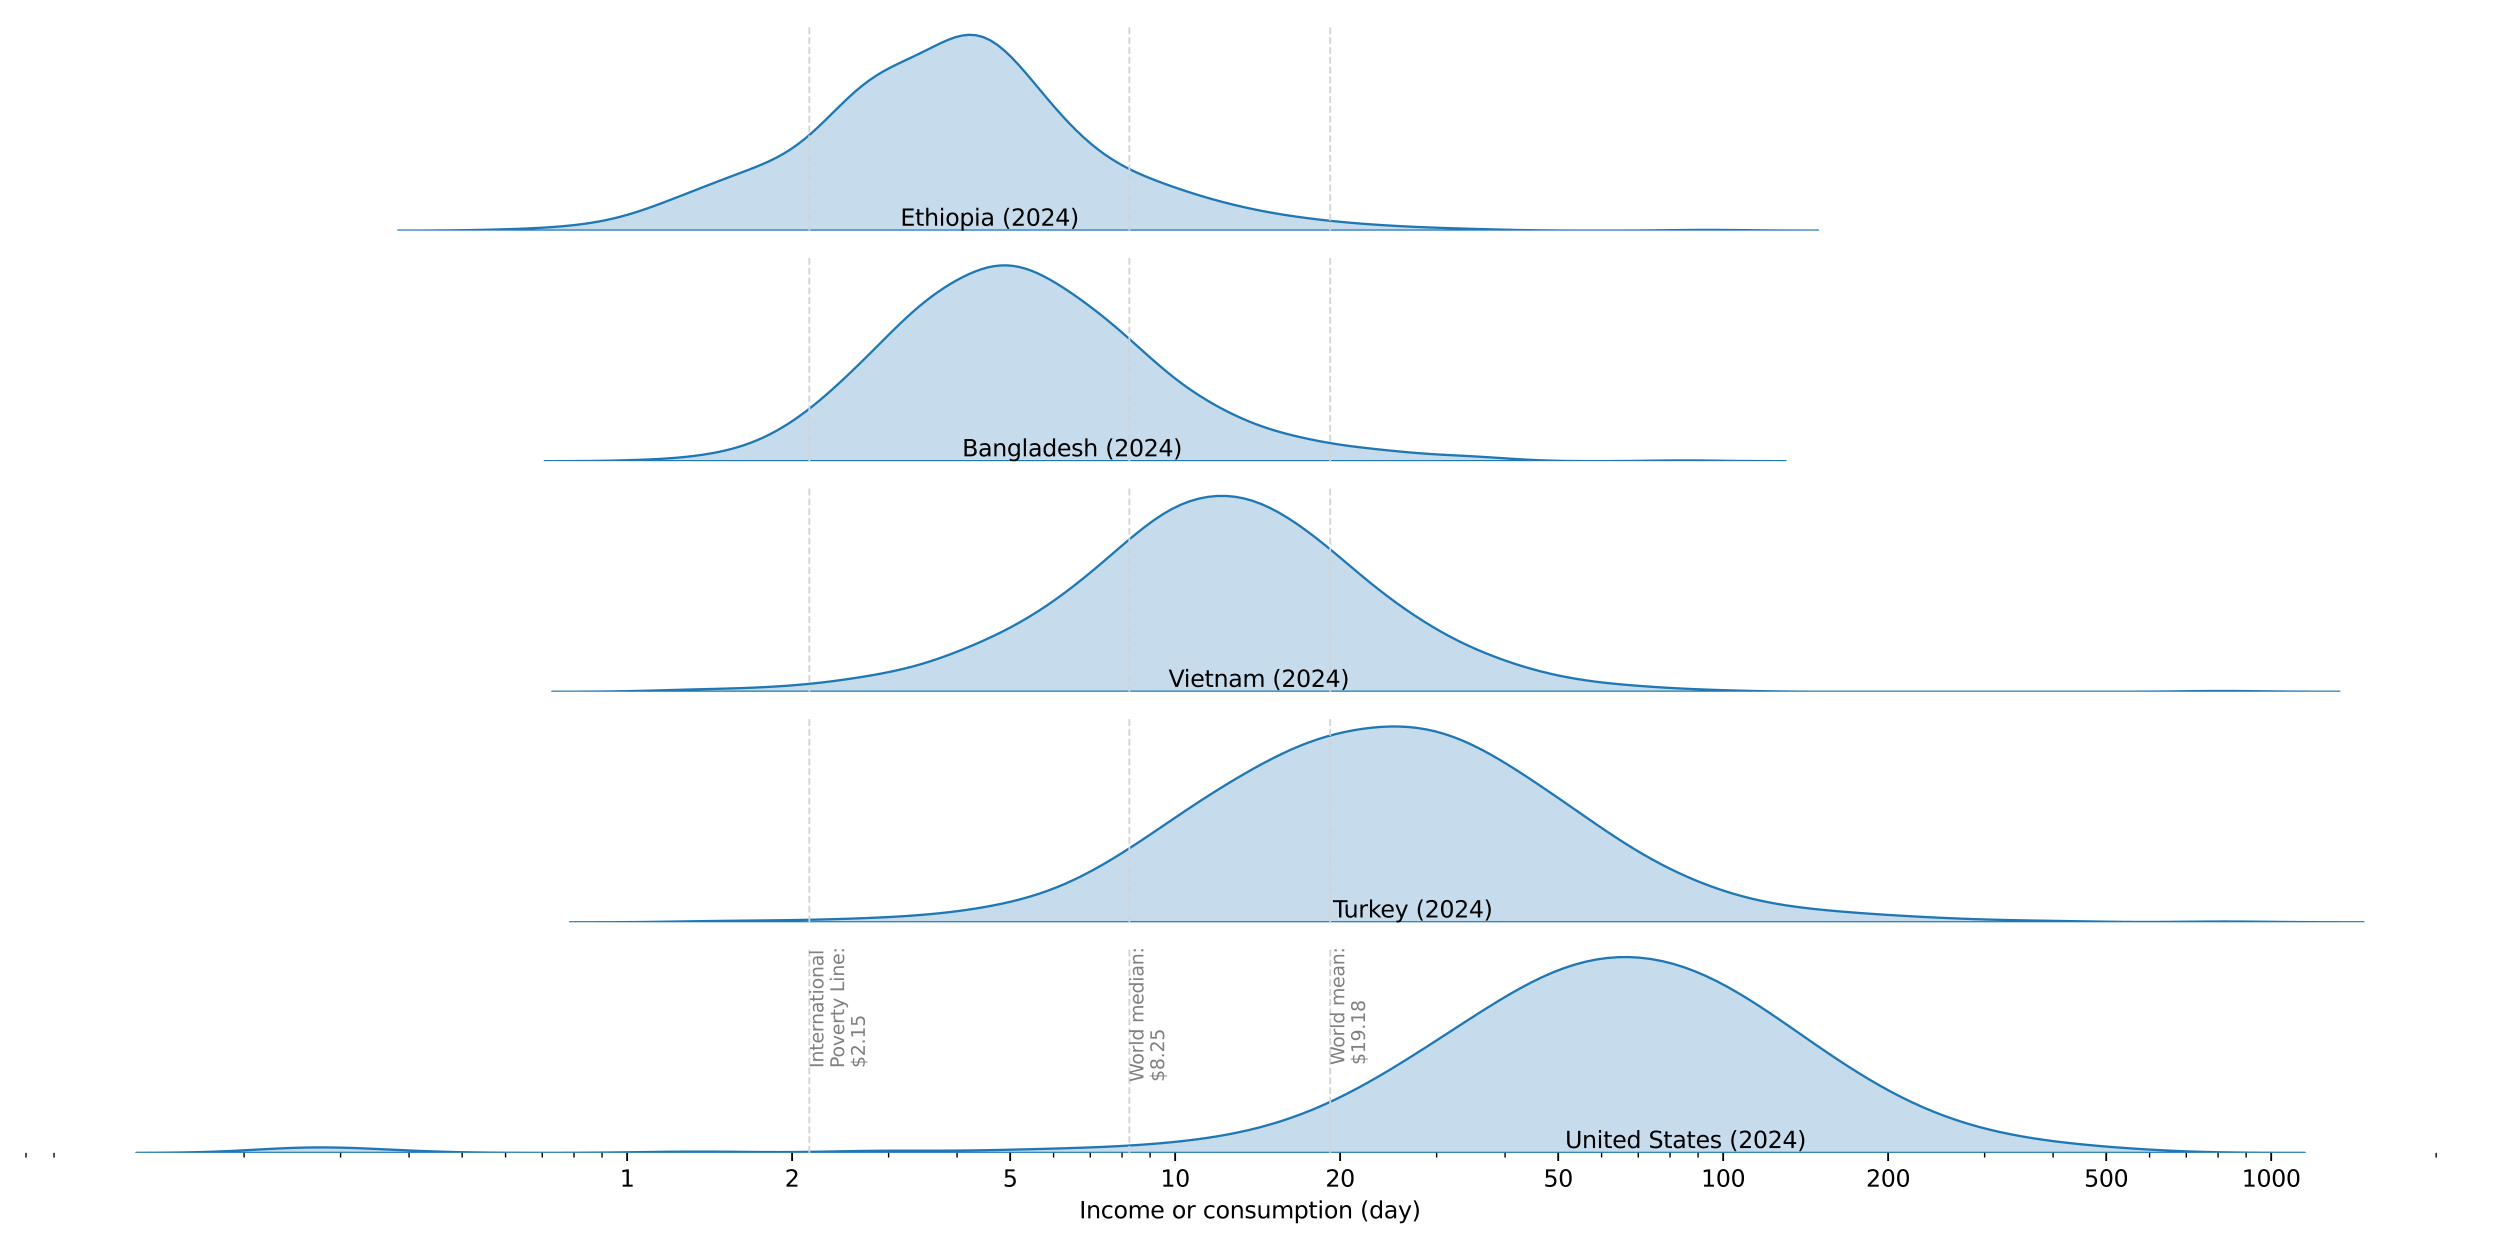<?xml version="1.0" encoding="utf-8" standalone="no"?>
<!DOCTYPE svg PUBLIC "-//W3C//DTD SVG 1.1//EN"
  "http://www.w3.org/Graphics/SVG/1.1/DTD/svg11.dtd">
<svg xmlns:xlink="http://www.w3.org/1999/xlink" width="1080pt" height="540pt" viewBox="0 0 1080 540" xmlns="http://www.w3.org/2000/svg" version="1.1">
 <defs>
  <style type="text/css">*{stroke-linejoin: round; stroke-linecap: butt}</style>
 </defs>
 <g id="figure_1">
  <g id="patch_1">
   <path d="M 0 540 
L 1080 540 
L 1080 0 
L 0 0 
z
" style="fill: #ffffff"/>
  </g>
  <g id="axes_1">
   <g id="patch_2">
    <path d="M 10.8 99.608 
L 1069.2 99.608 
L 1069.2 10.8 
L 10.8 10.8 
z
" style="fill: #ffffff"/>
   </g>
   <g id="FillBetweenPolyCollection_1">
    <defs>
     <path id="maab2030b50" d="M 171.989 -440.395 
L 171.989 -440.392 
L 175.072 -440.392 
L 178.154 -440.392 
L 181.237 -440.392 
L 184.319 -440.392 
L 187.401 -440.392 
L 190.484 -440.392 
L 193.566 -440.392 
L 196.649 -440.392 
L 199.731 -440.392 
L 202.814 -440.392 
L 205.896 -440.392 
L 208.979 -440.392 
L 212.061 -440.392 
L 215.144 -440.392 
L 218.226 -440.392 
L 221.309 -440.392 
L 224.391 -440.392 
L 227.474 -440.392 
L 230.556 -440.392 
L 233.639 -440.392 
L 236.721 -440.392 
L 239.804 -440.392 
L 242.886 -440.392 
L 245.969 -440.392 
L 249.051 -440.392 
L 252.134 -440.392 
L 255.216 -440.392 
L 258.299 -440.392 
L 261.381 -440.392 
L 264.464 -440.392 
L 267.546 -440.392 
L 270.629 -440.392 
L 273.711 -440.392 
L 276.794 -440.392 
L 279.876 -440.392 
L 282.959 -440.392 
L 286.041 -440.392 
L 289.124 -440.392 
L 292.206 -440.392 
L 295.289 -440.392 
L 298.371 -440.392 
L 301.454 -440.392 
L 304.536 -440.392 
L 307.619 -440.392 
L 310.701 -440.392 
L 313.784 -440.392 
L 316.866 -440.392 
L 319.949 -440.392 
L 323.031 -440.392 
L 326.113 -440.392 
L 329.196 -440.392 
L 332.278 -440.392 
L 335.361 -440.392 
L 338.443 -440.392 
L 341.526 -440.392 
L 344.608 -440.392 
L 347.691 -440.392 
L 350.773 -440.392 
L 353.856 -440.392 
L 356.938 -440.392 
L 360.021 -440.392 
L 363.103 -440.392 
L 366.186 -440.392 
L 369.268 -440.392 
L 372.351 -440.392 
L 375.433 -440.392 
L 378.516 -440.392 
L 381.598 -440.392 
L 384.681 -440.392 
L 387.763 -440.392 
L 390.846 -440.392 
L 393.928 -440.392 
L 397.011 -440.392 
L 400.093 -440.392 
L 403.176 -440.392 
L 406.258 -440.392 
L 409.341 -440.392 
L 412.423 -440.392 
L 415.506 -440.392 
L 418.588 -440.392 
L 421.671 -440.392 
L 424.753 -440.392 
L 427.836 -440.392 
L 430.918 -440.392 
L 434.001 -440.392 
L 437.083 -440.392 
L 440.166 -440.392 
L 443.248 -440.392 
L 446.331 -440.392 
L 449.413 -440.392 
L 452.496 -440.392 
L 455.578 -440.392 
L 458.661 -440.392 
L 461.743 -440.392 
L 464.825 -440.392 
L 467.908 -440.392 
L 470.99 -440.392 
L 474.073 -440.392 
L 477.155 -440.392 
L 480.238 -440.392 
L 483.32 -440.392 
L 486.403 -440.392 
L 489.485 -440.392 
L 492.568 -440.392 
L 495.65 -440.392 
L 498.733 -440.392 
L 501.815 -440.392 
L 504.898 -440.392 
L 507.98 -440.392 
L 511.063 -440.392 
L 514.145 -440.392 
L 517.228 -440.392 
L 520.31 -440.392 
L 523.393 -440.392 
L 526.475 -440.392 
L 529.558 -440.392 
L 532.64 -440.392 
L 535.723 -440.392 
L 538.805 -440.392 
L 541.888 -440.392 
L 544.97 -440.392 
L 548.053 -440.392 
L 551.135 -440.392 
L 554.218 -440.392 
L 557.3 -440.392 
L 560.383 -440.392 
L 563.465 -440.392 
L 566.548 -440.392 
L 569.63 -440.392 
L 572.713 -440.392 
L 575.795 -440.392 
L 578.878 -440.392 
L 581.96 -440.392 
L 585.043 -440.392 
L 588.125 -440.392 
L 591.208 -440.392 
L 594.29 -440.392 
L 597.372 -440.392 
L 600.455 -440.392 
L 603.537 -440.392 
L 606.62 -440.392 
L 609.702 -440.392 
L 612.785 -440.392 
L 615.867 -440.392 
L 618.95 -440.392 
L 622.032 -440.392 
L 625.115 -440.392 
L 628.197 -440.392 
L 631.28 -440.392 
L 634.362 -440.392 
L 637.445 -440.392 
L 640.527 -440.392 
L 643.61 -440.392 
L 646.692 -440.392 
L 649.775 -440.392 
L 652.857 -440.392 
L 655.94 -440.392 
L 659.022 -440.392 
L 662.105 -440.392 
L 665.187 -440.392 
L 668.27 -440.392 
L 671.352 -440.392 
L 674.435 -440.392 
L 677.517 -440.392 
L 680.6 -440.392 
L 683.682 -440.392 
L 686.765 -440.392 
L 689.847 -440.392 
L 692.93 -440.392 
L 696.012 -440.392 
L 699.095 -440.392 
L 702.177 -440.392 
L 705.26 -440.392 
L 708.342 -440.392 
L 711.425 -440.392 
L 714.507 -440.392 
L 717.59 -440.392 
L 720.672 -440.392 
L 723.755 -440.392 
L 726.837 -440.392 
L 729.92 -440.392 
L 733.002 -440.392 
L 736.084 -440.392 
L 739.167 -440.392 
L 742.249 -440.392 
L 745.332 -440.392 
L 748.414 -440.392 
L 751.497 -440.392 
L 754.579 -440.392 
L 757.662 -440.392 
L 760.744 -440.392 
L 763.827 -440.392 
L 766.909 -440.392 
L 769.992 -440.392 
L 773.074 -440.392 
L 776.157 -440.392 
L 779.239 -440.392 
L 782.322 -440.392 
L 785.404 -440.392 
L 785.404 -440.395 
L 785.404 -440.395 
L 782.322 -440.398 
L 779.239 -440.402 
L 776.157 -440.408 
L 773.074 -440.417 
L 769.992 -440.43 
L 766.909 -440.448 
L 763.827 -440.47 
L 760.744 -440.497 
L 757.662 -440.529 
L 754.579 -440.563 
L 751.497 -440.598 
L 748.414 -440.631 
L 745.332 -440.658 
L 742.249 -440.678 
L 739.167 -440.687 
L 736.084 -440.686 
L 733.002 -440.673 
L 729.92 -440.651 
L 726.837 -440.622 
L 723.755 -440.588 
L 720.672 -440.553 
L 717.59 -440.519 
L 714.507 -440.489 
L 711.425 -440.463 
L 708.342 -440.442 
L 705.26 -440.426 
L 702.177 -440.414 
L 699.095 -440.406 
L 696.012 -440.401 
L 692.93 -440.398 
L 689.847 -440.397 
L 686.765 -440.398 
L 683.682 -440.401 
L 680.6 -440.406 
L 677.517 -440.414 
L 674.435 -440.427 
L 671.352 -440.444 
L 668.27 -440.468 
L 665.187 -440.5 
L 662.105 -440.54 
L 659.022 -440.588 
L 655.94 -440.645 
L 652.857 -440.709 
L 649.775 -440.78 
L 646.692 -440.856 
L 643.61 -440.936 
L 640.527 -441.018 
L 637.445 -441.103 
L 634.362 -441.19 
L 631.28 -441.279 
L 628.197 -441.371 
L 625.115 -441.469 
L 622.032 -441.572 
L 618.95 -441.682 
L 615.867 -441.801 
L 612.785 -441.93 
L 609.702 -442.069 
L 606.62 -442.219 
L 603.537 -442.38 
L 600.455 -442.554 
L 597.372 -442.739 
L 594.29 -442.938 
L 591.208 -443.152 
L 588.125 -443.382 
L 585.043 -443.629 
L 581.96 -443.896 
L 578.878 -444.182 
L 575.795 -444.49 
L 572.713 -444.819 
L 569.63 -445.17 
L 566.548 -445.544 
L 563.465 -445.94 
L 560.383 -446.362 
L 557.3 -446.81 
L 554.218 -447.288 
L 551.135 -447.798 
L 548.053 -448.343 
L 544.97 -448.923 
L 541.888 -449.541 
L 538.805 -450.196 
L 535.723 -450.888 
L 532.64 -451.619 
L 529.558 -452.389 
L 526.475 -453.198 
L 523.393 -454.048 
L 520.31 -454.939 
L 517.228 -455.87 
L 514.145 -456.839 
L 511.063 -457.846 
L 507.98 -458.888 
L 504.898 -459.966 
L 501.815 -461.084 
L 498.733 -462.249 
L 495.65 -463.475 
L 492.568 -464.781 
L 489.485 -466.19 
L 486.403 -467.727 
L 483.32 -469.418 
L 480.238 -471.288 
L 477.155 -473.355 
L 474.073 -475.634 
L 470.99 -478.133 
L 467.908 -480.852 
L 464.825 -483.785 
L 461.743 -486.919 
L 458.661 -490.235 
L 455.578 -493.708 
L 452.496 -497.305 
L 449.413 -500.981 
L 446.331 -504.679 
L 443.248 -508.329 
L 440.166 -511.844 
L 437.083 -515.128 
L 434.001 -518.075 
L 430.918 -520.586 
L 427.836 -522.574 
L 424.753 -523.979 
L 421.671 -524.773 
L 418.588 -524.971 
L 415.506 -524.627 
L 412.423 -523.828 
L 409.341 -522.682 
L 406.258 -521.305 
L 403.176 -519.805 
L 400.093 -518.268 
L 397.011 -516.751 
L 393.928 -515.274 
L 390.846 -513.825 
L 387.763 -512.365 
L 384.681 -510.835 
L 381.598 -509.172 
L 378.516 -507.318 
L 375.433 -505.23 
L 372.351 -502.889 
L 369.268 -500.302 
L 366.186 -497.505 
L 363.103 -494.551 
L 360.021 -491.514 
L 356.938 -488.472 
L 353.856 -485.502 
L 350.773 -482.674 
L 347.691 -480.042 
L 344.608 -477.64 
L 341.526 -475.483 
L 338.443 -473.566 
L 335.361 -471.868 
L 332.278 -470.353 
L 329.196 -468.983 
L 326.113 -467.715 
L 323.031 -466.511 
L 319.949 -465.34 
L 316.866 -464.18 
L 313.784 -463.017 
L 310.701 -461.844 
L 307.619 -460.661 
L 304.536 -459.468 
L 301.454 -458.268 
L 298.371 -457.064 
L 295.289 -455.861 
L 292.206 -454.661 
L 289.124 -453.472 
L 286.041 -452.3 
L 282.959 -451.156 
L 279.876 -450.052 
L 276.794 -448.999 
L 273.711 -448.01 
L 270.629 -447.095 
L 267.546 -446.258 
L 264.464 -445.505 
L 261.381 -444.834 
L 258.299 -444.242 
L 255.216 -443.724 
L 252.134 -443.273 
L 249.051 -442.882 
L 245.969 -442.544 
L 242.886 -442.252 
L 239.804 -442 
L 236.721 -441.783 
L 233.639 -441.595 
L 230.556 -441.433 
L 227.474 -441.291 
L 224.391 -441.168 
L 221.309 -441.059 
L 218.226 -440.961 
L 215.144 -440.873 
L 212.061 -440.794 
L 208.979 -440.722 
L 205.896 -440.657 
L 202.814 -440.601 
L 199.731 -440.552 
L 196.649 -440.511 
L 193.566 -440.478 
L 190.484 -440.452 
L 187.401 -440.432 
L 184.319 -440.418 
L 181.237 -440.409 
L 178.154 -440.402 
L 175.072 -440.398 
L 171.989 -440.395 
z
" style="stroke: #1f77b4"/>
    </defs>
    <g clip-path="url(#pfc7bfd632e)">
     <use xlink:href="#maab2030b50" x="0" y="540" style="fill: #1f77b4; fill-opacity: 0.25; stroke: #1f77b4"/>
    </g>
   </g>
   <g id="matplotlib.axis_1">
    <g id="xtick_1"/>
    <g id="xtick_2"/>
    <g id="xtick_3"/>
    <g id="xtick_4"/>
    <g id="xtick_5"/>
    <g id="xtick_6"/>
    <g id="xtick_7"/>
    <g id="xtick_8"/>
    <g id="xtick_9"/>
    <g id="xtick_10"/>
    <g id="xtick_11"/>
    <g id="xtick_12"/>
    <g id="xtick_13"/>
    <g id="xtick_14"/>
    <g id="xtick_15"/>
    <g id="xtick_16"/>
    <g id="xtick_17"/>
    <g id="xtick_18"/>
    <g id="xtick_19"/>
    <g id="xtick_20"/>
    <g id="xtick_21"/>
    <g id="xtick_22"/>
    <g id="xtick_23"/>
    <g id="xtick_24"/>
    <g id="xtick_25"/>
    <g id="xtick_26"/>
    <g id="xtick_27"/>
    <g id="xtick_28"/>
    <g id="xtick_29"/>
    <g id="xtick_30"/>
    <g id="xtick_31"/>
    <g id="xtick_32"/>
    <g id="xtick_33"/>
    <g id="xtick_34"/>
    <g id="xtick_35"/>
    <g id="xtick_36"/>
    <g id="xtick_37"/>
    <g id="xtick_38"/>
    <g id="xtick_39"/>
   </g>
   <g id="matplotlib.axis_2"/>
   <g id="line2d_1">
    <path d="M 349.625 99.608 
L 349.625 10.8 
" clip-path="url(#pfc7bfd632e)" style="fill: none; stroke-dasharray: 2.96,1.28; stroke-dashoffset: 0; stroke: #d3d3d3; stroke-width: 0.8"/>
   </g>
   <g id="line2d_2">
    <path d="M 574.652 99.608 
L 574.652 10.8 
" clip-path="url(#pfc7bfd632e)" style="fill: none; stroke-dasharray: 2.96,1.28; stroke-dashoffset: 0; stroke: #d3d3d3; stroke-width: 0.8"/>
   </g>
   <g id="line2d_3">
    <path d="M 487.887 99.608 
L 487.887 10.8 
" clip-path="url(#pfc7bfd632e)" style="fill: none; stroke-dasharray: 2.96,1.28; stroke-dashoffset: 0; stroke: #d3d3d3; stroke-width: 0.8"/>
   </g>
   <g id="text_1">
    <!-- Ethiopia (2024) -->
    <g transform="translate(388.97 97.528) scale(0.1 -0.1)">
     <defs>
      <path id="DejaVuSans-45" d="M 628 4666 
L 3578 4666 
L 3578 4134 
L 1259 4134 
L 1259 2753 
L 3481 2753 
L 3481 2222 
L 1259 2222 
L 1259 531 
L 3634 531 
L 3634 0 
L 628 0 
L 628 4666 
z
" transform="scale(0.016)"/>
      <path id="DejaVuSans-74" d="M 1172 4494 
L 1172 3500 
L 2356 3500 
L 2356 3053 
L 1172 3053 
L 1172 1153 
Q 1172 725 1289 603 
Q 1406 481 1766 481 
L 2356 481 
L 2356 0 
L 1766 0 
Q 1100 0 847 248 
Q 594 497 594 1153 
L 594 3053 
L 172 3053 
L 172 3500 
L 594 3500 
L 594 4494 
L 1172 4494 
z
" transform="scale(0.016)"/>
      <path id="DejaVuSans-68" d="M 3513 2113 
L 3513 0 
L 2938 0 
L 2938 2094 
Q 2938 2591 2744 2837 
Q 2550 3084 2163 3084 
Q 1697 3084 1428 2787 
Q 1159 2491 1159 1978 
L 1159 0 
L 581 0 
L 581 4863 
L 1159 4863 
L 1159 2956 
Q 1366 3272 1645 3428 
Q 1925 3584 2291 3584 
Q 2894 3584 3203 3211 
Q 3513 2838 3513 2113 
z
" transform="scale(0.016)"/>
      <path id="DejaVuSans-69" d="M 603 3500 
L 1178 3500 
L 1178 0 
L 603 0 
L 603 3500 
z
M 603 4863 
L 1178 4863 
L 1178 4134 
L 603 4134 
L 603 4863 
z
" transform="scale(0.016)"/>
      <path id="DejaVuSans-6f" d="M 1959 3097 
Q 1497 3097 1228 2736 
Q 959 2375 959 1747 
Q 959 1119 1226 758 
Q 1494 397 1959 397 
Q 2419 397 2687 759 
Q 2956 1122 2956 1747 
Q 2956 2369 2687 2733 
Q 2419 3097 1959 3097 
z
M 1959 3584 
Q 2709 3584 3137 3096 
Q 3566 2609 3566 1747 
Q 3566 888 3137 398 
Q 2709 -91 1959 -91 
Q 1206 -91 779 398 
Q 353 888 353 1747 
Q 353 2609 779 3096 
Q 1206 3584 1959 3584 
z
" transform="scale(0.016)"/>
      <path id="DejaVuSans-70" d="M 1159 525 
L 1159 -1331 
L 581 -1331 
L 581 3500 
L 1159 3500 
L 1159 2969 
Q 1341 3281 1617 3432 
Q 1894 3584 2278 3584 
Q 2916 3584 3314 3078 
Q 3713 2572 3713 1747 
Q 3713 922 3314 415 
Q 2916 -91 2278 -91 
Q 1894 -91 1617 61 
Q 1341 213 1159 525 
z
M 3116 1747 
Q 3116 2381 2855 2742 
Q 2594 3103 2138 3103 
Q 1681 3103 1420 2742 
Q 1159 2381 1159 1747 
Q 1159 1113 1420 752 
Q 1681 391 2138 391 
Q 2594 391 2855 752 
Q 3116 1113 3116 1747 
z
" transform="scale(0.016)"/>
      <path id="DejaVuSans-61" d="M 2194 1759 
Q 1497 1759 1228 1600 
Q 959 1441 959 1056 
Q 959 750 1161 570 
Q 1363 391 1709 391 
Q 2188 391 2477 730 
Q 2766 1069 2766 1631 
L 2766 1759 
L 2194 1759 
z
M 3341 1997 
L 3341 0 
L 2766 0 
L 2766 531 
Q 2569 213 2275 61 
Q 1981 -91 1556 -91 
Q 1019 -91 701 211 
Q 384 513 384 1019 
Q 384 1609 779 1909 
Q 1175 2209 1959 2209 
L 2766 2209 
L 2766 2266 
Q 2766 2663 2505 2880 
Q 2244 3097 1772 3097 
Q 1472 3097 1187 3025 
Q 903 2953 641 2809 
L 641 3341 
Q 956 3463 1253 3523 
Q 1550 3584 1831 3584 
Q 2591 3584 2966 3190 
Q 3341 2797 3341 1997 
z
" transform="scale(0.016)"/>
      <path id="DejaVuSans-20" transform="scale(0.016)"/>
      <path id="DejaVuSans-28" d="M 1984 4856 
Q 1566 4138 1362 3434 
Q 1159 2731 1159 2009 
Q 1159 1288 1364 580 
Q 1569 -128 1984 -844 
L 1484 -844 
Q 1016 -109 783 600 
Q 550 1309 550 2009 
Q 550 2706 781 3412 
Q 1013 4119 1484 4856 
L 1984 4856 
z
" transform="scale(0.016)"/>
      <path id="DejaVuSans-32" d="M 1228 531 
L 3431 531 
L 3431 0 
L 469 0 
L 469 531 
Q 828 903 1448 1529 
Q 2069 2156 2228 2338 
Q 2531 2678 2651 2914 
Q 2772 3150 2772 3378 
Q 2772 3750 2511 3984 
Q 2250 4219 1831 4219 
Q 1534 4219 1204 4116 
Q 875 4013 500 3803 
L 500 4441 
Q 881 4594 1212 4672 
Q 1544 4750 1819 4750 
Q 2544 4750 2975 4387 
Q 3406 4025 3406 3419 
Q 3406 3131 3298 2873 
Q 3191 2616 2906 2266 
Q 2828 2175 2409 1742 
Q 1991 1309 1228 531 
z
" transform="scale(0.016)"/>
      <path id="DejaVuSans-30" d="M 2034 4250 
Q 1547 4250 1301 3770 
Q 1056 3291 1056 2328 
Q 1056 1369 1301 889 
Q 1547 409 2034 409 
Q 2525 409 2770 889 
Q 3016 1369 3016 2328 
Q 3016 3291 2770 3770 
Q 2525 4250 2034 4250 
z
M 2034 4750 
Q 2819 4750 3233 4129 
Q 3647 3509 3647 2328 
Q 3647 1150 3233 529 
Q 2819 -91 2034 -91 
Q 1250 -91 836 529 
Q 422 1150 422 2328 
Q 422 3509 836 4129 
Q 1250 4750 2034 4750 
z
" transform="scale(0.016)"/>
      <path id="DejaVuSans-34" d="M 2419 4116 
L 825 1625 
L 2419 1625 
L 2419 4116 
z
M 2253 4666 
L 3047 4666 
L 3047 1625 
L 3713 1625 
L 3713 1100 
L 3047 1100 
L 3047 0 
L 2419 0 
L 2419 1100 
L 313 1100 
L 313 1709 
L 2253 4666 
z
" transform="scale(0.016)"/>
      <path id="DejaVuSans-29" d="M 513 4856 
L 1013 4856 
Q 1481 4119 1714 3412 
Q 1947 2706 1947 2009 
Q 1947 1309 1714 600 
Q 1481 -109 1013 -844 
L 513 -844 
Q 928 -128 1133 580 
Q 1338 1288 1338 2009 
Q 1338 2731 1133 3434 
Q 928 4138 513 4856 
z
" transform="scale(0.016)"/>
     </defs>
     <use xlink:href="#DejaVuSans-45"/>
     <use xlink:href="#DejaVuSans-74" transform="translate(63.184 0)"/>
     <use xlink:href="#DejaVuSans-68" transform="translate(102.393 0)"/>
     <use xlink:href="#DejaVuSans-69" transform="translate(165.771 0)"/>
     <use xlink:href="#DejaVuSans-6f" transform="translate(193.555 0)"/>
     <use xlink:href="#DejaVuSans-70" transform="translate(254.736 0)"/>
     <use xlink:href="#DejaVuSans-69" transform="translate(318.213 0)"/>
     <use xlink:href="#DejaVuSans-61" transform="translate(345.996 0)"/>
     <use xlink:href="#DejaVuSans-20" transform="translate(407.275 0)"/>
     <use xlink:href="#DejaVuSans-28" transform="translate(439.062 0)"/>
     <use xlink:href="#DejaVuSans-32" transform="translate(478.076 0)"/>
     <use xlink:href="#DejaVuSans-30" transform="translate(541.699 0)"/>
     <use xlink:href="#DejaVuSans-32" transform="translate(605.322 0)"/>
     <use xlink:href="#DejaVuSans-34" transform="translate(668.945 0)"/>
     <use xlink:href="#DejaVuSans-29" transform="translate(732.568 0)"/>
    </g>
   </g>
  </g>
  <g id="axes_2">
   <g id="patch_3">
    <path d="M 10.8 199.216 
L 1069.2 199.216 
L 1069.2 110.408 
L 10.8 110.408 
z
" style="fill: #ffffff"/>
   </g>
   <g id="FillBetweenPolyCollection_2">
    <defs>
     <path id="mf8d6e87790" d="M 235.32 -340.788 
L 235.32 -340.784 
L 238.014 -340.784 
L 240.708 -340.784 
L 243.401 -340.784 
L 246.095 -340.784 
L 248.789 -340.784 
L 251.482 -340.784 
L 254.176 -340.784 
L 256.87 -340.784 
L 259.563 -340.784 
L 262.257 -340.784 
L 264.951 -340.784 
L 267.644 -340.784 
L 270.338 -340.784 
L 273.032 -340.784 
L 275.725 -340.784 
L 278.419 -340.784 
L 281.113 -340.784 
L 283.806 -340.784 
L 286.5 -340.784 
L 289.194 -340.784 
L 291.887 -340.784 
L 294.581 -340.784 
L 297.275 -340.784 
L 299.968 -340.784 
L 302.662 -340.784 
L 305.356 -340.784 
L 308.049 -340.784 
L 310.743 -340.784 
L 313.437 -340.784 
L 316.13 -340.784 
L 318.824 -340.784 
L 321.517 -340.784 
L 324.211 -340.784 
L 326.905 -340.784 
L 329.598 -340.784 
L 332.292 -340.784 
L 334.986 -340.784 
L 337.679 -340.784 
L 340.373 -340.784 
L 343.067 -340.784 
L 345.76 -340.784 
L 348.454 -340.784 
L 351.148 -340.784 
L 353.841 -340.784 
L 356.535 -340.784 
L 359.229 -340.784 
L 361.922 -340.784 
L 364.616 -340.784 
L 367.31 -340.784 
L 370.003 -340.784 
L 372.697 -340.784 
L 375.391 -340.784 
L 378.084 -340.784 
L 380.778 -340.784 
L 383.472 -340.784 
L 386.165 -340.784 
L 388.859 -340.784 
L 391.553 -340.784 
L 394.246 -340.784 
L 396.94 -340.784 
L 399.633 -340.784 
L 402.327 -340.784 
L 405.021 -340.784 
L 407.714 -340.784 
L 410.408 -340.784 
L 413.102 -340.784 
L 415.795 -340.784 
L 418.489 -340.784 
L 421.183 -340.784 
L 423.876 -340.784 
L 426.57 -340.784 
L 429.264 -340.784 
L 431.957 -340.784 
L 434.651 -340.784 
L 437.345 -340.784 
L 440.038 -340.784 
L 442.732 -340.784 
L 445.426 -340.784 
L 448.119 -340.784 
L 450.813 -340.784 
L 453.507 -340.784 
L 456.2 -340.784 
L 458.894 -340.784 
L 461.588 -340.784 
L 464.281 -340.784 
L 466.975 -340.784 
L 469.669 -340.784 
L 472.362 -340.784 
L 475.056 -340.784 
L 477.75 -340.784 
L 480.443 -340.784 
L 483.137 -340.784 
L 485.83 -340.784 
L 488.524 -340.784 
L 491.218 -340.784 
L 493.911 -340.784 
L 496.605 -340.784 
L 499.299 -340.784 
L 501.992 -340.784 
L 504.686 -340.784 
L 507.38 -340.784 
L 510.073 -340.784 
L 512.767 -340.784 
L 515.461 -340.784 
L 518.154 -340.784 
L 520.848 -340.784 
L 523.542 -340.784 
L 526.235 -340.784 
L 528.929 -340.784 
L 531.623 -340.784 
L 534.316 -340.784 
L 537.01 -340.784 
L 539.704 -340.784 
L 542.397 -340.784 
L 545.091 -340.784 
L 547.785 -340.784 
L 550.478 -340.784 
L 553.172 -340.784 
L 555.866 -340.784 
L 558.559 -340.784 
L 561.253 -340.784 
L 563.946 -340.784 
L 566.64 -340.784 
L 569.334 -340.784 
L 572.027 -340.784 
L 574.721 -340.784 
L 577.415 -340.784 
L 580.108 -340.784 
L 582.802 -340.784 
L 585.496 -340.784 
L 588.189 -340.784 
L 590.883 -340.784 
L 593.577 -340.784 
L 596.27 -340.784 
L 598.964 -340.784 
L 601.658 -340.784 
L 604.351 -340.784 
L 607.045 -340.784 
L 609.739 -340.784 
L 612.432 -340.784 
L 615.126 -340.784 
L 617.82 -340.784 
L 620.513 -340.784 
L 623.207 -340.784 
L 625.901 -340.784 
L 628.594 -340.784 
L 631.288 -340.784 
L 633.982 -340.784 
L 636.675 -340.784 
L 639.369 -340.784 
L 642.063 -340.784 
L 644.756 -340.784 
L 647.45 -340.784 
L 650.143 -340.784 
L 652.837 -340.784 
L 655.531 -340.784 
L 658.224 -340.784 
L 660.918 -340.784 
L 663.612 -340.784 
L 666.305 -340.784 
L 668.999 -340.784 
L 671.693 -340.784 
L 674.386 -340.784 
L 677.08 -340.784 
L 679.774 -340.784 
L 682.467 -340.784 
L 685.161 -340.784 
L 687.855 -340.784 
L 690.548 -340.784 
L 693.242 -340.784 
L 695.936 -340.784 
L 698.629 -340.784 
L 701.323 -340.784 
L 704.017 -340.784 
L 706.71 -340.784 
L 709.404 -340.784 
L 712.098 -340.784 
L 714.791 -340.784 
L 717.485 -340.784 
L 720.179 -340.784 
L 722.872 -340.784 
L 725.566 -340.784 
L 728.26 -340.784 
L 730.953 -340.784 
L 733.647 -340.784 
L 736.34 -340.784 
L 739.034 -340.784 
L 741.728 -340.784 
L 744.421 -340.784 
L 747.115 -340.784 
L 749.809 -340.784 
L 752.502 -340.784 
L 755.196 -340.784 
L 757.89 -340.784 
L 760.583 -340.784 
L 763.277 -340.784 
L 765.971 -340.784 
L 768.664 -340.784 
L 771.358 -340.784 
L 771.358 -340.788 
L 771.358 -340.788 
L 768.664 -340.79 
L 765.971 -340.794 
L 763.277 -340.8 
L 760.583 -340.809 
L 757.89 -340.821 
L 755.196 -340.838 
L 752.502 -340.859 
L 749.809 -340.885 
L 747.115 -340.915 
L 744.421 -340.949 
L 741.728 -340.985 
L 739.034 -341.02 
L 736.34 -341.053 
L 733.647 -341.079 
L 730.953 -341.098 
L 728.26 -341.106 
L 725.566 -341.104 
L 722.872 -341.091 
L 720.179 -341.068 
L 717.485 -341.039 
L 714.791 -341.005 
L 712.098 -340.969 
L 709.404 -340.934 
L 706.71 -340.901 
L 704.017 -340.873 
L 701.323 -340.85 
L 698.629 -340.831 
L 695.936 -340.818 
L 693.242 -340.81 
L 690.548 -340.806 
L 687.855 -340.807 
L 685.161 -340.814 
L 682.467 -340.826 
L 679.774 -340.846 
L 677.08 -340.876 
L 674.386 -340.916 
L 671.693 -340.971 
L 668.999 -341.041 
L 666.305 -341.129 
L 663.612 -341.235 
L 660.918 -341.359 
L 658.224 -341.5 
L 655.531 -341.657 
L 652.837 -341.825 
L 650.143 -342.001 
L 647.45 -342.179 
L 644.756 -342.356 
L 642.063 -342.527 
L 639.369 -342.691 
L 636.675 -342.846 
L 633.982 -342.992 
L 631.288 -343.132 
L 628.594 -343.27 
L 625.901 -343.409 
L 623.207 -343.554 
L 620.513 -343.709 
L 617.82 -343.878 
L 615.126 -344.064 
L 612.432 -344.267 
L 609.739 -344.487 
L 607.045 -344.723 
L 604.351 -344.974 
L 601.658 -345.236 
L 598.964 -345.507 
L 596.27 -345.786 
L 593.577 -346.074 
L 590.883 -346.371 
L 588.189 -346.681 
L 585.496 -347.007 
L 582.802 -347.356 
L 580.108 -347.731 
L 577.415 -348.135 
L 574.721 -348.573 
L 572.027 -349.043 
L 569.334 -349.547 
L 566.64 -350.083 
L 563.946 -350.651 
L 561.253 -351.253 
L 558.559 -351.891 
L 555.866 -352.57 
L 553.172 -353.297 
L 550.478 -354.078 
L 547.785 -354.922 
L 545.091 -355.834 
L 542.397 -356.82 
L 539.704 -357.882 
L 537.01 -359.02 
L 534.316 -360.233 
L 531.623 -361.521 
L 528.929 -362.882 
L 526.235 -364.316 
L 523.542 -365.826 
L 520.848 -367.415 
L 518.154 -369.088 
L 515.461 -370.851 
L 512.767 -372.71 
L 510.073 -374.667 
L 507.38 -376.723 
L 504.686 -378.872 
L 501.992 -381.107 
L 499.299 -383.413 
L 496.605 -385.775 
L 493.911 -388.171 
L 491.218 -390.582 
L 488.524 -392.987 
L 485.83 -395.366 
L 483.137 -397.705 
L 480.443 -399.992 
L 477.75 -402.218 
L 475.056 -404.381 
L 472.362 -406.478 
L 469.669 -408.511 
L 466.975 -410.48 
L 464.281 -412.386 
L 461.588 -414.224 
L 458.894 -415.988 
L 456.2 -417.664 
L 453.507 -419.237 
L 450.813 -420.684 
L 448.119 -421.981 
L 445.426 -423.102 
L 442.732 -424.021 
L 440.038 -424.715 
L 437.345 -425.166 
L 434.651 -425.363 
L 431.957 -425.303 
L 429.264 -424.99 
L 426.57 -424.439 
L 423.876 -423.667 
L 421.183 -422.698 
L 418.489 -421.554 
L 415.795 -420.254 
L 413.102 -418.816 
L 410.408 -417.247 
L 407.714 -415.554 
L 405.021 -413.736 
L 402.327 -411.79 
L 399.633 -409.714 
L 396.94 -407.51 
L 394.246 -405.183 
L 391.553 -402.743 
L 388.859 -400.209 
L 386.165 -397.6 
L 383.472 -394.94 
L 380.778 -392.252 
L 378.084 -389.556 
L 375.391 -386.869 
L 372.697 -384.204 
L 370.003 -381.572 
L 367.31 -378.98 
L 364.616 -376.434 
L 361.922 -373.939 
L 359.229 -371.504 
L 356.535 -369.136 
L 353.841 -366.845 
L 351.148 -364.641 
L 348.454 -362.533 
L 345.76 -360.529 
L 343.067 -358.635 
L 340.373 -356.858 
L 337.679 -355.199 
L 334.986 -353.66 
L 332.292 -352.241 
L 329.598 -350.941 
L 326.905 -349.758 
L 324.211 -348.688 
L 321.517 -347.726 
L 318.824 -346.866 
L 316.13 -346.102 
L 313.437 -345.424 
L 310.743 -344.825 
L 308.049 -344.297 
L 305.356 -343.831 
L 302.662 -343.421 
L 299.968 -343.06 
L 297.275 -342.743 
L 294.581 -342.467 
L 291.887 -342.228 
L 289.194 -342.02 
L 286.5 -341.842 
L 283.806 -341.688 
L 281.113 -341.555 
L 278.419 -341.439 
L 275.725 -341.338 
L 273.032 -341.248 
L 270.338 -341.168 
L 267.644 -341.097 
L 264.951 -341.035 
L 262.257 -340.981 
L 259.563 -340.934 
L 256.87 -340.896 
L 254.176 -340.865 
L 251.482 -340.841 
L 248.789 -340.823 
L 246.095 -340.81 
L 243.401 -340.801 
L 240.708 -340.794 
L 238.014 -340.79 
L 235.32 -340.788 
z
" style="stroke: #1f77b4"/>
    </defs>
    <g clip-path="url(#p72ba503806)">
     <use xlink:href="#mf8d6e87790" x="0" y="540" style="fill: #1f77b4; fill-opacity: 0.25; stroke: #1f77b4"/>
    </g>
   </g>
   <g id="matplotlib.axis_3">
    <g id="xtick_40"/>
    <g id="xtick_41"/>
    <g id="xtick_42"/>
    <g id="xtick_43"/>
    <g id="xtick_44"/>
    <g id="xtick_45"/>
    <g id="xtick_46"/>
    <g id="xtick_47"/>
    <g id="xtick_48"/>
    <g id="xtick_49"/>
    <g id="xtick_50"/>
    <g id="xtick_51"/>
    <g id="xtick_52"/>
    <g id="xtick_53"/>
    <g id="xtick_54"/>
    <g id="xtick_55"/>
    <g id="xtick_56"/>
    <g id="xtick_57"/>
    <g id="xtick_58"/>
    <g id="xtick_59"/>
    <g id="xtick_60"/>
    <g id="xtick_61"/>
    <g id="xtick_62"/>
    <g id="xtick_63"/>
    <g id="xtick_64"/>
    <g id="xtick_65"/>
    <g id="xtick_66"/>
    <g id="xtick_67"/>
    <g id="xtick_68"/>
    <g id="xtick_69"/>
    <g id="xtick_70"/>
    <g id="xtick_71"/>
    <g id="xtick_72"/>
    <g id="xtick_73"/>
    <g id="xtick_74"/>
    <g id="xtick_75"/>
    <g id="xtick_76"/>
    <g id="xtick_77"/>
    <g id="xtick_78"/>
   </g>
   <g id="matplotlib.axis_4"/>
   <g id="line2d_4">
    <path d="M 349.625 199.216 
L 349.625 110.408 
" clip-path="url(#p72ba503806)" style="fill: none; stroke-dasharray: 2.96,1.28; stroke-dashoffset: 0; stroke: #d3d3d3; stroke-width: 0.8"/>
   </g>
   <g id="line2d_5">
    <path d="M 574.652 199.216 
L 574.652 110.408 
" clip-path="url(#p72ba503806)" style="fill: none; stroke-dasharray: 2.96,1.28; stroke-dashoffset: 0; stroke: #d3d3d3; stroke-width: 0.8"/>
   </g>
   <g id="line2d_6">
    <path d="M 487.887 199.216 
L 487.887 110.408 
" clip-path="url(#p72ba503806)" style="fill: none; stroke-dasharray: 2.96,1.28; stroke-dashoffset: 0; stroke: #d3d3d3; stroke-width: 0.8"/>
   </g>
   <g id="text_2">
    <!-- Bangladesh (2024) -->
    <g transform="translate(415.652 197.136) scale(0.1 -0.1)">
     <defs>
      <path id="DejaVuSans-42" d="M 1259 2228 
L 1259 519 
L 2272 519 
Q 2781 519 3026 730 
Q 3272 941 3272 1375 
Q 3272 1813 3026 2020 
Q 2781 2228 2272 2228 
L 1259 2228 
z
M 1259 4147 
L 1259 2741 
L 2194 2741 
Q 2656 2741 2882 2914 
Q 3109 3088 3109 3444 
Q 3109 3797 2882 3972 
Q 2656 4147 2194 4147 
L 1259 4147 
z
M 628 4666 
L 2241 4666 
Q 2963 4666 3353 4366 
Q 3744 4066 3744 3513 
Q 3744 3084 3544 2831 
Q 3344 2578 2956 2516 
Q 3422 2416 3680 2098 
Q 3938 1781 3938 1306 
Q 3938 681 3513 340 
Q 3088 0 2303 0 
L 628 0 
L 628 4666 
z
" transform="scale(0.016)"/>
      <path id="DejaVuSans-6e" d="M 3513 2113 
L 3513 0 
L 2938 0 
L 2938 2094 
Q 2938 2591 2744 2837 
Q 2550 3084 2163 3084 
Q 1697 3084 1428 2787 
Q 1159 2491 1159 1978 
L 1159 0 
L 581 0 
L 581 3500 
L 1159 3500 
L 1159 2956 
Q 1366 3272 1645 3428 
Q 1925 3584 2291 3584 
Q 2894 3584 3203 3211 
Q 3513 2838 3513 2113 
z
" transform="scale(0.016)"/>
      <path id="DejaVuSans-67" d="M 2906 1791 
Q 2906 2416 2648 2759 
Q 2391 3103 1925 3103 
Q 1463 3103 1205 2759 
Q 947 2416 947 1791 
Q 947 1169 1205 825 
Q 1463 481 1925 481 
Q 2391 481 2648 825 
Q 2906 1169 2906 1791 
z
M 3481 434 
Q 3481 -459 3084 -895 
Q 2688 -1331 1869 -1331 
Q 1566 -1331 1297 -1286 
Q 1028 -1241 775 -1147 
L 775 -588 
Q 1028 -725 1275 -790 
Q 1522 -856 1778 -856 
Q 2344 -856 2625 -561 
Q 2906 -266 2906 331 
L 2906 616 
Q 2728 306 2450 153 
Q 2172 0 1784 0 
Q 1141 0 747 490 
Q 353 981 353 1791 
Q 353 2603 747 3093 
Q 1141 3584 1784 3584 
Q 2172 3584 2450 3431 
Q 2728 3278 2906 2969 
L 2906 3500 
L 3481 3500 
L 3481 434 
z
" transform="scale(0.016)"/>
      <path id="DejaVuSans-6c" d="M 603 4863 
L 1178 4863 
L 1178 0 
L 603 0 
L 603 4863 
z
" transform="scale(0.016)"/>
      <path id="DejaVuSans-64" d="M 2906 2969 
L 2906 4863 
L 3481 4863 
L 3481 0 
L 2906 0 
L 2906 525 
Q 2725 213 2448 61 
Q 2172 -91 1784 -91 
Q 1150 -91 751 415 
Q 353 922 353 1747 
Q 353 2572 751 3078 
Q 1150 3584 1784 3584 
Q 2172 3584 2448 3432 
Q 2725 3281 2906 2969 
z
M 947 1747 
Q 947 1113 1208 752 
Q 1469 391 1925 391 
Q 2381 391 2643 752 
Q 2906 1113 2906 1747 
Q 2906 2381 2643 2742 
Q 2381 3103 1925 3103 
Q 1469 3103 1208 2742 
Q 947 2381 947 1747 
z
" transform="scale(0.016)"/>
      <path id="DejaVuSans-65" d="M 3597 1894 
L 3597 1613 
L 953 1613 
Q 991 1019 1311 708 
Q 1631 397 2203 397 
Q 2534 397 2845 478 
Q 3156 559 3463 722 
L 3463 178 
Q 3153 47 2828 -22 
Q 2503 -91 2169 -91 
Q 1331 -91 842 396 
Q 353 884 353 1716 
Q 353 2575 817 3079 
Q 1281 3584 2069 3584 
Q 2775 3584 3186 3129 
Q 3597 2675 3597 1894 
z
M 3022 2063 
Q 3016 2534 2758 2815 
Q 2500 3097 2075 3097 
Q 1594 3097 1305 2825 
Q 1016 2553 972 2059 
L 3022 2063 
z
" transform="scale(0.016)"/>
      <path id="DejaVuSans-73" d="M 2834 3397 
L 2834 2853 
Q 2591 2978 2328 3040 
Q 2066 3103 1784 3103 
Q 1356 3103 1142 2972 
Q 928 2841 928 2578 
Q 928 2378 1081 2264 
Q 1234 2150 1697 2047 
L 1894 2003 
Q 2506 1872 2764 1633 
Q 3022 1394 3022 966 
Q 3022 478 2636 193 
Q 2250 -91 1575 -91 
Q 1294 -91 989 -36 
Q 684 19 347 128 
L 347 722 
Q 666 556 975 473 
Q 1284 391 1588 391 
Q 1994 391 2212 530 
Q 2431 669 2431 922 
Q 2431 1156 2273 1281 
Q 2116 1406 1581 1522 
L 1381 1569 
Q 847 1681 609 1914 
Q 372 2147 372 2553 
Q 372 3047 722 3315 
Q 1072 3584 1716 3584 
Q 2034 3584 2315 3537 
Q 2597 3491 2834 3397 
z
" transform="scale(0.016)"/>
     </defs>
     <use xlink:href="#DejaVuSans-42"/>
     <use xlink:href="#DejaVuSans-61" transform="translate(68.604 0)"/>
     <use xlink:href="#DejaVuSans-6e" transform="translate(129.883 0)"/>
     <use xlink:href="#DejaVuSans-67" transform="translate(193.262 0)"/>
     <use xlink:href="#DejaVuSans-6c" transform="translate(256.738 0)"/>
     <use xlink:href="#DejaVuSans-61" transform="translate(284.521 0)"/>
     <use xlink:href="#DejaVuSans-64" transform="translate(345.801 0)"/>
     <use xlink:href="#DejaVuSans-65" transform="translate(409.277 0)"/>
     <use xlink:href="#DejaVuSans-73" transform="translate(470.801 0)"/>
     <use xlink:href="#DejaVuSans-68" transform="translate(522.9 0)"/>
     <use xlink:href="#DejaVuSans-20" transform="translate(586.279 0)"/>
     <use xlink:href="#DejaVuSans-28" transform="translate(618.066 0)"/>
     <use xlink:href="#DejaVuSans-32" transform="translate(657.08 0)"/>
     <use xlink:href="#DejaVuSans-30" transform="translate(720.703 0)"/>
     <use xlink:href="#DejaVuSans-32" transform="translate(784.326 0)"/>
     <use xlink:href="#DejaVuSans-34" transform="translate(847.949 0)"/>
     <use xlink:href="#DejaVuSans-29" transform="translate(911.572 0)"/>
    </g>
   </g>
  </g>
  <g id="axes_3">
   <g id="patch_4">
    <path d="M 10.8 298.824 
L 1069.2 298.824 
L 1069.2 210.016 
L 10.8 210.016 
z
" style="fill: #ffffff"/>
   </g>
   <g id="FillBetweenPolyCollection_3">
    <defs>
     <path id="m7d19c0ab7b" d="M 238.568 -241.18 
L 238.568 -241.176 
L 242.448 -241.176 
L 246.328 -241.176 
L 250.208 -241.176 
L 254.087 -241.176 
L 257.967 -241.176 
L 261.847 -241.176 
L 265.727 -241.176 
L 269.606 -241.176 
L 273.486 -241.176 
L 277.366 -241.176 
L 281.246 -241.176 
L 285.126 -241.176 
L 289.005 -241.176 
L 292.885 -241.176 
L 296.765 -241.176 
L 300.645 -241.176 
L 304.524 -241.176 
L 308.404 -241.176 
L 312.284 -241.176 
L 316.164 -241.176 
L 320.044 -241.176 
L 323.923 -241.176 
L 327.803 -241.176 
L 331.683 -241.176 
L 335.563 -241.176 
L 339.442 -241.176 
L 343.322 -241.176 
L 347.202 -241.176 
L 351.082 -241.176 
L 354.962 -241.176 
L 358.841 -241.176 
L 362.721 -241.176 
L 366.601 -241.176 
L 370.481 -241.176 
L 374.36 -241.176 
L 378.24 -241.176 
L 382.12 -241.176 
L 386 -241.176 
L 389.88 -241.176 
L 393.759 -241.176 
L 397.639 -241.176 
L 401.519 -241.176 
L 405.399 -241.176 
L 409.279 -241.176 
L 413.158 -241.176 
L 417.038 -241.176 
L 420.918 -241.176 
L 424.798 -241.176 
L 428.677 -241.176 
L 432.557 -241.176 
L 436.437 -241.176 
L 440.317 -241.176 
L 444.197 -241.176 
L 448.076 -241.176 
L 451.956 -241.176 
L 455.836 -241.176 
L 459.716 -241.176 
L 463.595 -241.176 
L 467.475 -241.176 
L 471.355 -241.176 
L 475.235 -241.176 
L 479.115 -241.176 
L 482.994 -241.176 
L 486.874 -241.176 
L 490.754 -241.176 
L 494.634 -241.176 
L 498.513 -241.176 
L 502.393 -241.176 
L 506.273 -241.176 
L 510.153 -241.176 
L 514.033 -241.176 
L 517.912 -241.176 
L 521.792 -241.176 
L 525.672 -241.176 
L 529.552 -241.176 
L 533.431 -241.176 
L 537.311 -241.176 
L 541.191 -241.176 
L 545.071 -241.176 
L 548.951 -241.176 
L 552.83 -241.176 
L 556.71 -241.176 
L 560.59 -241.176 
L 564.47 -241.176 
L 568.349 -241.176 
L 572.229 -241.176 
L 576.109 -241.176 
L 579.989 -241.176 
L 583.869 -241.176 
L 587.748 -241.176 
L 591.628 -241.176 
L 595.508 -241.176 
L 599.388 -241.176 
L 603.268 -241.176 
L 607.147 -241.176 
L 611.027 -241.176 
L 614.907 -241.176 
L 618.787 -241.176 
L 622.666 -241.176 
L 626.546 -241.176 
L 630.426 -241.176 
L 634.306 -241.176 
L 638.186 -241.176 
L 642.065 -241.176 
L 645.945 -241.176 
L 649.825 -241.176 
L 653.705 -241.176 
L 657.584 -241.176 
L 661.464 -241.176 
L 665.344 -241.176 
L 669.224 -241.176 
L 673.104 -241.176 
L 676.983 -241.176 
L 680.863 -241.176 
L 684.743 -241.176 
L 688.623 -241.176 
L 692.502 -241.176 
L 696.382 -241.176 
L 700.262 -241.176 
L 704.142 -241.176 
L 708.022 -241.176 
L 711.901 -241.176 
L 715.781 -241.176 
L 719.661 -241.176 
L 723.541 -241.176 
L 727.42 -241.176 
L 731.3 -241.176 
L 735.18 -241.176 
L 739.06 -241.176 
L 742.94 -241.176 
L 746.819 -241.176 
L 750.699 -241.176 
L 754.579 -241.176 
L 758.459 -241.176 
L 762.339 -241.176 
L 766.218 -241.176 
L 770.098 -241.176 
L 773.978 -241.176 
L 777.858 -241.176 
L 781.737 -241.176 
L 785.617 -241.176 
L 789.497 -241.176 
L 793.377 -241.176 
L 797.257 -241.176 
L 801.136 -241.176 
L 805.016 -241.176 
L 808.896 -241.176 
L 812.776 -241.176 
L 816.655 -241.176 
L 820.535 -241.176 
L 824.415 -241.176 
L 828.295 -241.176 
L 832.175 -241.176 
L 836.054 -241.176 
L 839.934 -241.176 
L 843.814 -241.176 
L 847.694 -241.176 
L 851.573 -241.176 
L 855.453 -241.176 
L 859.333 -241.176 
L 863.213 -241.176 
L 867.093 -241.176 
L 870.972 -241.176 
L 874.852 -241.176 
L 878.732 -241.176 
L 882.612 -241.176 
L 886.491 -241.176 
L 890.371 -241.176 
L 894.251 -241.176 
L 898.131 -241.176 
L 902.011 -241.176 
L 905.89 -241.176 
L 909.77 -241.176 
L 913.65 -241.176 
L 917.53 -241.176 
L 921.41 -241.176 
L 925.289 -241.176 
L 929.169 -241.176 
L 933.049 -241.176 
L 936.929 -241.176 
L 940.808 -241.176 
L 944.688 -241.176 
L 948.568 -241.176 
L 952.448 -241.176 
L 956.328 -241.176 
L 960.207 -241.176 
L 964.087 -241.176 
L 967.967 -241.176 
L 971.847 -241.176 
L 975.726 -241.176 
L 979.606 -241.176 
L 983.486 -241.176 
L 987.366 -241.176 
L 991.246 -241.176 
L 995.125 -241.176 
L 999.005 -241.176 
L 1002.885 -241.176 
L 1006.765 -241.176 
L 1010.644 -241.176 
L 1010.644 -241.179 
L 1010.644 -241.179 
L 1006.765 -241.183 
L 1002.885 -241.188 
L 999.005 -241.198 
L 995.125 -241.212 
L 991.246 -241.233 
L 987.366 -241.261 
L 983.486 -241.296 
L 979.606 -241.337 
L 975.726 -241.38 
L 971.847 -241.422 
L 967.967 -241.457 
L 964.087 -241.481 
L 960.207 -241.49 
L 956.328 -241.482 
L 952.448 -241.459 
L 948.568 -241.424 
L 944.688 -241.382 
L 940.808 -241.338 
L 936.929 -241.297 
L 933.049 -241.262 
L 929.169 -241.234 
L 925.289 -241.213 
L 921.41 -241.198 
L 917.53 -241.189 
L 913.65 -241.183 
L 909.77 -241.18 
L 905.89 -241.178 
L 902.011 -241.177 
L 898.131 -241.176 
L 894.251 -241.176 
L 890.371 -241.176 
L 886.491 -241.176 
L 882.612 -241.176 
L 878.732 -241.176 
L 874.852 -241.176 
L 870.972 -241.176 
L 867.093 -241.176 
L 863.213 -241.176 
L 859.333 -241.176 
L 855.453 -241.176 
L 851.573 -241.176 
L 847.694 -241.176 
L 843.814 -241.176 
L 839.934 -241.176 
L 836.054 -241.176 
L 832.175 -241.176 
L 828.295 -241.176 
L 824.415 -241.176 
L 820.535 -241.176 
L 816.655 -241.176 
L 812.776 -241.176 
L 808.896 -241.176 
L 805.016 -241.176 
L 801.136 -241.177 
L 797.257 -241.178 
L 793.377 -241.18 
L 789.497 -241.183 
L 785.617 -241.189 
L 781.737 -241.2 
L 777.858 -241.217 
L 773.978 -241.242 
L 770.098 -241.278 
L 766.218 -241.328 
L 762.339 -241.391 
L 758.459 -241.469 
L 754.579 -241.561 
L 750.699 -241.664 
L 746.819 -241.776 
L 742.94 -241.898 
L 739.06 -242.028 
L 735.18 -242.17 
L 731.3 -242.326 
L 727.42 -242.501 
L 723.541 -242.698 
L 719.661 -242.918 
L 715.781 -243.161 
L 711.901 -243.424 
L 708.022 -243.709 
L 704.142 -244.015 
L 700.262 -244.349 
L 696.382 -244.719 
L 692.502 -245.134 
L 688.623 -245.605 
L 684.743 -246.142 
L 680.863 -246.753 
L 676.983 -247.443 
L 673.104 -248.217 
L 669.224 -249.079 
L 665.344 -250.033 
L 661.464 -251.08 
L 657.584 -252.221 
L 653.705 -253.456 
L 649.825 -254.783 
L 645.945 -256.202 
L 642.065 -257.718 
L 638.186 -259.336 
L 634.306 -261.066 
L 630.426 -262.92 
L 626.546 -264.905 
L 622.666 -267.025 
L 618.787 -269.28 
L 614.907 -271.664 
L 611.027 -274.172 
L 607.147 -276.801 
L 603.268 -279.549 
L 599.388 -282.418 
L 595.508 -285.407 
L 591.628 -288.506 
L 587.748 -291.698 
L 583.869 -294.952 
L 579.989 -298.226 
L 576.109 -301.477 
L 572.229 -304.659 
L 568.349 -307.734 
L 564.47 -310.669 
L 560.59 -313.435 
L 556.71 -316.003 
L 552.83 -318.341 
L 548.951 -320.413 
L 545.071 -322.184 
L 541.191 -323.621 
L 537.311 -324.701 
L 533.431 -325.413 
L 529.552 -325.755 
L 525.672 -325.732 
L 521.792 -325.346 
L 517.912 -324.597 
L 514.033 -323.478 
L 510.153 -321.982 
L 506.273 -320.109 
L 502.393 -317.871 
L 498.513 -315.3 
L 494.634 -312.445 
L 490.754 -309.369 
L 486.874 -306.141 
L 482.994 -302.828 
L 479.115 -299.49 
L 475.235 -296.175 
L 471.355 -292.919 
L 467.475 -289.749 
L 463.595 -286.684 
L 459.716 -283.737 
L 455.836 -280.92 
L 451.956 -278.24 
L 448.076 -275.7 
L 444.197 -273.301 
L 440.317 -271.042 
L 436.437 -268.917 
L 432.557 -266.916 
L 428.677 -265.027 
L 424.798 -263.236 
L 420.918 -261.531 
L 417.038 -259.904 
L 413.158 -258.352 
L 409.279 -256.879 
L 405.399 -255.493 
L 401.519 -254.203 
L 397.639 -253.018 
L 393.759 -251.941 
L 389.88 -250.968 
L 386 -250.091 
L 382.12 -249.297 
L 378.24 -248.569 
L 374.36 -247.896 
L 370.481 -247.268 
L 366.601 -246.68 
L 362.721 -246.13 
L 358.841 -245.62 
L 354.962 -245.153 
L 351.082 -244.73 
L 347.202 -244.351 
L 343.322 -244.015 
L 339.442 -243.719 
L 335.563 -243.46 
L 331.683 -243.235 
L 327.803 -243.04 
L 323.923 -242.872 
L 320.044 -242.728 
L 316.164 -242.603 
L 312.284 -242.493 
L 308.404 -242.391 
L 304.524 -242.294 
L 300.645 -242.197 
L 296.765 -242.096 
L 292.885 -241.99 
L 289.005 -241.881 
L 285.126 -241.771 
L 281.246 -241.663 
L 277.366 -241.562 
L 273.486 -241.471 
L 269.606 -241.393 
L 265.727 -241.329 
L 261.847 -241.279 
L 257.967 -241.243 
L 254.087 -241.217 
L 250.208 -241.2 
L 246.328 -241.19 
L 242.448 -241.183 
L 238.568 -241.18 
z
" style="stroke: #1f77b4"/>
    </defs>
    <g clip-path="url(#pe77e786854)">
     <use xlink:href="#m7d19c0ab7b" x="0" y="540" style="fill: #1f77b4; fill-opacity: 0.25; stroke: #1f77b4"/>
    </g>
   </g>
   <g id="matplotlib.axis_5">
    <g id="xtick_79"/>
    <g id="xtick_80"/>
    <g id="xtick_81"/>
    <g id="xtick_82"/>
    <g id="xtick_83"/>
    <g id="xtick_84"/>
    <g id="xtick_85"/>
    <g id="xtick_86"/>
    <g id="xtick_87"/>
    <g id="xtick_88"/>
    <g id="xtick_89"/>
    <g id="xtick_90"/>
    <g id="xtick_91"/>
    <g id="xtick_92"/>
    <g id="xtick_93"/>
    <g id="xtick_94"/>
    <g id="xtick_95"/>
    <g id="xtick_96"/>
    <g id="xtick_97"/>
    <g id="xtick_98"/>
    <g id="xtick_99"/>
    <g id="xtick_100"/>
    <g id="xtick_101"/>
    <g id="xtick_102"/>
    <g id="xtick_103"/>
    <g id="xtick_104"/>
    <g id="xtick_105"/>
    <g id="xtick_106"/>
    <g id="xtick_107"/>
    <g id="xtick_108"/>
    <g id="xtick_109"/>
    <g id="xtick_110"/>
    <g id="xtick_111"/>
    <g id="xtick_112"/>
    <g id="xtick_113"/>
    <g id="xtick_114"/>
    <g id="xtick_115"/>
    <g id="xtick_116"/>
    <g id="xtick_117"/>
   </g>
   <g id="matplotlib.axis_6"/>
   <g id="line2d_7">
    <path d="M 349.625 298.824 
L 349.625 210.016 
" clip-path="url(#pe77e786854)" style="fill: none; stroke-dasharray: 2.96,1.28; stroke-dashoffset: 0; stroke: #d3d3d3; stroke-width: 0.8"/>
   </g>
   <g id="line2d_8">
    <path d="M 574.652 298.824 
L 574.652 210.016 
" clip-path="url(#pe77e786854)" style="fill: none; stroke-dasharray: 2.96,1.28; stroke-dashoffset: 0; stroke: #d3d3d3; stroke-width: 0.8"/>
   </g>
   <g id="line2d_9">
    <path d="M 487.887 298.824 
L 487.887 210.016 
" clip-path="url(#pe77e786854)" style="fill: none; stroke-dasharray: 2.96,1.28; stroke-dashoffset: 0; stroke: #d3d3d3; stroke-width: 0.8"/>
   </g>
   <g id="text_3">
    <!-- Vietnam (2024) -->
    <g transform="translate(504.794 296.744) scale(0.1 -0.1)">
     <defs>
      <path id="DejaVuSans-56" d="M 1831 0 
L 50 4666 
L 709 4666 
L 2188 738 
L 3669 4666 
L 4325 4666 
L 2547 0 
L 1831 0 
z
" transform="scale(0.016)"/>
      <path id="DejaVuSans-6d" d="M 3328 2828 
Q 3544 3216 3844 3400 
Q 4144 3584 4550 3584 
Q 5097 3584 5394 3201 
Q 5691 2819 5691 2113 
L 5691 0 
L 5113 0 
L 5113 2094 
Q 5113 2597 4934 2840 
Q 4756 3084 4391 3084 
Q 3944 3084 3684 2787 
Q 3425 2491 3425 1978 
L 3425 0 
L 2847 0 
L 2847 2094 
Q 2847 2600 2669 2842 
Q 2491 3084 2119 3084 
Q 1678 3084 1418 2786 
Q 1159 2488 1159 1978 
L 1159 0 
L 581 0 
L 581 3500 
L 1159 3500 
L 1159 2956 
Q 1356 3278 1631 3431 
Q 1906 3584 2284 3584 
Q 2666 3584 2933 3390 
Q 3200 3197 3328 2828 
z
" transform="scale(0.016)"/>
     </defs>
     <use xlink:href="#DejaVuSans-56"/>
     <use xlink:href="#DejaVuSans-69" transform="translate(66.158 0)"/>
     <use xlink:href="#DejaVuSans-65" transform="translate(93.941 0)"/>
     <use xlink:href="#DejaVuSans-74" transform="translate(155.465 0)"/>
     <use xlink:href="#DejaVuSans-6e" transform="translate(194.674 0)"/>
     <use xlink:href="#DejaVuSans-61" transform="translate(258.053 0)"/>
     <use xlink:href="#DejaVuSans-6d" transform="translate(319.332 0)"/>
     <use xlink:href="#DejaVuSans-20" transform="translate(416.744 0)"/>
     <use xlink:href="#DejaVuSans-28" transform="translate(448.531 0)"/>
     <use xlink:href="#DejaVuSans-32" transform="translate(487.545 0)"/>
     <use xlink:href="#DejaVuSans-30" transform="translate(551.168 0)"/>
     <use xlink:href="#DejaVuSans-32" transform="translate(614.791 0)"/>
     <use xlink:href="#DejaVuSans-34" transform="translate(678.414 0)"/>
     <use xlink:href="#DejaVuSans-29" transform="translate(742.037 0)"/>
    </g>
   </g>
  </g>
  <g id="axes_4">
   <g id="patch_5">
    <path d="M 10.8 398.432 
L 1069.2 398.432 
L 1069.2 309.624 
L 10.8 309.624 
z
" style="fill: #ffffff"/>
   </g>
   <g id="FillBetweenPolyCollection_4">
    <defs>
     <path id="me53a9c0fbb" d="M 246.206 -141.572 
L 246.206 -141.568 
L 250.1 -141.568 
L 253.994 -141.568 
L 257.887 -141.568 
L 261.781 -141.568 
L 265.675 -141.568 
L 269.569 -141.568 
L 273.463 -141.568 
L 277.357 -141.568 
L 281.251 -141.568 
L 285.145 -141.568 
L 289.039 -141.568 
L 292.932 -141.568 
L 296.826 -141.568 
L 300.72 -141.568 
L 304.614 -141.568 
L 308.508 -141.568 
L 312.402 -141.568 
L 316.296 -141.568 
L 320.19 -141.568 
L 324.084 -141.568 
L 327.978 -141.568 
L 331.871 -141.568 
L 335.765 -141.568 
L 339.659 -141.568 
L 343.553 -141.568 
L 347.447 -141.568 
L 351.341 -141.568 
L 355.235 -141.568 
L 359.129 -141.568 
L 363.023 -141.568 
L 366.916 -141.568 
L 370.81 -141.568 
L 374.704 -141.568 
L 378.598 -141.568 
L 382.492 -141.568 
L 386.386 -141.568 
L 390.28 -141.568 
L 394.174 -141.568 
L 398.068 -141.568 
L 401.962 -141.568 
L 405.855 -141.568 
L 409.749 -141.568 
L 413.643 -141.568 
L 417.537 -141.568 
L 421.431 -141.568 
L 425.325 -141.568 
L 429.219 -141.568 
L 433.113 -141.568 
L 437.007 -141.568 
L 440.901 -141.568 
L 444.794 -141.568 
L 448.688 -141.568 
L 452.582 -141.568 
L 456.476 -141.568 
L 460.37 -141.568 
L 464.264 -141.568 
L 468.158 -141.568 
L 472.052 -141.568 
L 475.946 -141.568 
L 479.839 -141.568 
L 483.733 -141.568 
L 487.627 -141.568 
L 491.521 -141.568 
L 495.415 -141.568 
L 499.309 -141.568 
L 503.203 -141.568 
L 507.097 -141.568 
L 510.991 -141.568 
L 514.885 -141.568 
L 518.778 -141.568 
L 522.672 -141.568 
L 526.566 -141.568 
L 530.46 -141.568 
L 534.354 -141.568 
L 538.248 -141.568 
L 542.142 -141.568 
L 546.036 -141.568 
L 549.93 -141.568 
L 553.823 -141.568 
L 557.717 -141.568 
L 561.611 -141.568 
L 565.505 -141.568 
L 569.399 -141.568 
L 573.293 -141.568 
L 577.187 -141.568 
L 581.081 -141.568 
L 584.975 -141.568 
L 588.869 -141.568 
L 592.762 -141.568 
L 596.656 -141.568 
L 600.55 -141.568 
L 604.444 -141.568 
L 608.338 -141.568 
L 612.232 -141.568 
L 616.126 -141.568 
L 620.02 -141.568 
L 623.914 -141.568 
L 627.807 -141.568 
L 631.701 -141.568 
L 635.595 -141.568 
L 639.489 -141.568 
L 643.383 -141.568 
L 647.277 -141.568 
L 651.171 -141.568 
L 655.065 -141.568 
L 658.959 -141.568 
L 662.853 -141.568 
L 666.746 -141.568 
L 670.64 -141.568 
L 674.534 -141.568 
L 678.428 -141.568 
L 682.322 -141.568 
L 686.216 -141.568 
L 690.11 -141.568 
L 694.004 -141.568 
L 697.898 -141.568 
L 701.791 -141.568 
L 705.685 -141.568 
L 709.579 -141.568 
L 713.473 -141.568 
L 717.367 -141.568 
L 721.261 -141.568 
L 725.155 -141.568 
L 729.049 -141.568 
L 732.943 -141.568 
L 736.837 -141.568 
L 740.73 -141.568 
L 744.624 -141.568 
L 748.518 -141.568 
L 752.412 -141.568 
L 756.306 -141.568 
L 760.2 -141.568 
L 764.094 -141.568 
L 767.988 -141.568 
L 771.882 -141.568 
L 775.776 -141.568 
L 779.669 -141.568 
L 783.563 -141.568 
L 787.457 -141.568 
L 791.351 -141.568 
L 795.245 -141.568 
L 799.139 -141.568 
L 803.033 -141.568 
L 806.927 -141.568 
L 810.821 -141.568 
L 814.714 -141.568 
L 818.608 -141.568 
L 822.502 -141.568 
L 826.396 -141.568 
L 830.29 -141.568 
L 834.184 -141.568 
L 838.078 -141.568 
L 841.972 -141.568 
L 845.866 -141.568 
L 849.76 -141.568 
L 853.653 -141.568 
L 857.547 -141.568 
L 861.441 -141.568 
L 865.335 -141.568 
L 869.229 -141.568 
L 873.123 -141.568 
L 877.017 -141.568 
L 880.911 -141.568 
L 884.805 -141.568 
L 888.698 -141.568 
L 892.592 -141.568 
L 896.486 -141.568 
L 900.38 -141.568 
L 904.274 -141.568 
L 908.168 -141.568 
L 912.062 -141.568 
L 915.956 -141.568 
L 919.85 -141.568 
L 923.744 -141.568 
L 927.637 -141.568 
L 931.531 -141.568 
L 935.425 -141.568 
L 939.319 -141.568 
L 943.213 -141.568 
L 947.107 -141.568 
L 951.001 -141.568 
L 954.895 -141.568 
L 958.789 -141.568 
L 962.682 -141.568 
L 966.576 -141.568 
L 970.47 -141.568 
L 974.364 -141.568 
L 978.258 -141.568 
L 982.152 -141.568 
L 986.046 -141.568 
L 989.94 -141.568 
L 993.834 -141.568 
L 997.728 -141.568 
L 1001.621 -141.568 
L 1005.515 -141.568 
L 1009.409 -141.568 
L 1013.303 -141.568 
L 1017.197 -141.568 
L 1021.091 -141.568 
L 1021.091 -141.572 
L 1021.091 -141.572 
L 1017.197 -141.575 
L 1013.303 -141.579 
L 1009.409 -141.586 
L 1005.515 -141.597 
L 1001.621 -141.611 
L 997.728 -141.631 
L 993.834 -141.657 
L 989.94 -141.688 
L 986.046 -141.724 
L 982.152 -141.763 
L 978.258 -141.802 
L 974.364 -141.839 
L 970.47 -141.871 
L 966.576 -141.893 
L 962.682 -141.904 
L 958.789 -141.903 
L 954.895 -141.889 
L 951.001 -141.866 
L 947.107 -141.835 
L 943.213 -141.802 
L 939.319 -141.769 
L 935.425 -141.742 
L 931.531 -141.722 
L 927.637 -141.714 
L 923.744 -141.718 
L 919.85 -141.735 
L 915.956 -141.764 
L 912.062 -141.805 
L 908.168 -141.855 
L 904.274 -141.912 
L 900.38 -141.973 
L 896.486 -142.036 
L 892.592 -142.1 
L 888.698 -142.164 
L 884.805 -142.228 
L 880.911 -142.292 
L 877.017 -142.358 
L 873.123 -142.429 
L 869.229 -142.506 
L 865.335 -142.591 
L 861.441 -142.687 
L 857.547 -142.794 
L 853.653 -142.915 
L 849.76 -143.05 
L 845.866 -143.198 
L 841.972 -143.359 
L 838.078 -143.534 
L 834.184 -143.72 
L 830.29 -143.917 
L 826.396 -144.125 
L 822.502 -144.344 
L 818.608 -144.573 
L 814.714 -144.813 
L 810.821 -145.066 
L 806.927 -145.332 
L 803.033 -145.613 
L 799.139 -145.911 
L 795.245 -146.228 
L 791.351 -146.569 
L 787.457 -146.937 
L 783.563 -147.34 
L 779.669 -147.786 
L 775.776 -148.284 
L 771.882 -148.843 
L 767.988 -149.475 
L 764.094 -150.188 
L 760.2 -150.991 
L 756.306 -151.891 
L 752.412 -152.892 
L 748.518 -153.997 
L 744.624 -155.21 
L 740.73 -156.531 
L 736.837 -157.96 
L 732.943 -159.499 
L 729.049 -161.148 
L 725.155 -162.908 
L 721.261 -164.781 
L 717.367 -166.769 
L 713.473 -168.871 
L 709.579 -171.084 
L 705.685 -173.406 
L 701.791 -175.826 
L 697.898 -178.333 
L 694.004 -180.912 
L 690.11 -183.546 
L 686.216 -186.218 
L 682.322 -188.911 
L 678.428 -191.61 
L 674.534 -194.303 
L 670.64 -196.98 
L 666.746 -199.632 
L 662.853 -202.25 
L 658.959 -204.823 
L 655.065 -207.339 
L 651.171 -209.78 
L 647.277 -212.127 
L 643.383 -214.357 
L 639.489 -216.446 
L 635.595 -218.371 
L 631.701 -220.109 
L 627.807 -221.643 
L 623.914 -222.957 
L 620.02 -224.044 
L 616.126 -224.9 
L 612.232 -225.528 
L 608.338 -225.937 
L 604.444 -226.138 
L 600.55 -226.147 
L 596.656 -225.981 
L 592.762 -225.654 
L 588.869 -225.179 
L 584.975 -224.563 
L 581.081 -223.809 
L 577.187 -222.913 
L 573.293 -221.87 
L 569.399 -220.675 
L 565.505 -219.324 
L 561.611 -217.817 
L 557.717 -216.16 
L 553.823 -214.364 
L 549.93 -212.444 
L 546.036 -210.417 
L 542.142 -208.298 
L 538.248 -206.1 
L 534.354 -203.832 
L 530.46 -201.5 
L 526.566 -199.108 
L 522.672 -196.657 
L 518.778 -194.152 
L 514.885 -191.598 
L 510.991 -189.003 
L 507.097 -186.38 
L 503.203 -183.744 
L 499.309 -181.109 
L 495.415 -178.492 
L 491.521 -175.909 
L 487.627 -173.377 
L 483.733 -170.911 
L 479.839 -168.527 
L 475.946 -166.238 
L 472.052 -164.061 
L 468.158 -162.007 
L 464.264 -160.087 
L 460.37 -158.31 
L 456.476 -156.678 
L 452.582 -155.192 
L 448.688 -153.846 
L 444.794 -152.633 
L 440.901 -151.542 
L 437.007 -150.561 
L 433.113 -149.677 
L 429.219 -148.88 
L 425.325 -148.16 
L 421.431 -147.508 
L 417.537 -146.92 
L 413.643 -146.389 
L 409.749 -145.911 
L 405.855 -145.484 
L 401.962 -145.103 
L 398.068 -144.765 
L 394.174 -144.466 
L 390.28 -144.202 
L 386.386 -143.969 
L 382.492 -143.762 
L 378.598 -143.578 
L 374.704 -143.413 
L 370.81 -143.263 
L 366.916 -143.128 
L 363.023 -143.004 
L 359.129 -142.892 
L 355.235 -142.791 
L 351.341 -142.701 
L 347.447 -142.622 
L 343.553 -142.552 
L 339.659 -142.492 
L 335.765 -142.44 
L 331.871 -142.394 
L 327.978 -142.352 
L 324.084 -142.313 
L 320.19 -142.274 
L 316.296 -142.233 
L 312.402 -142.189 
L 308.508 -142.14 
L 304.614 -142.086 
L 300.72 -142.029 
L 296.826 -141.969 
L 292.932 -141.908 
L 289.039 -141.848 
L 285.145 -141.793 
L 281.251 -141.743 
L 277.357 -141.699 
L 273.463 -141.663 
L 269.569 -141.635 
L 265.675 -141.614 
L 261.781 -141.598 
L 257.887 -141.587 
L 253.994 -141.579 
L 250.1 -141.575 
L 246.206 -141.572 
z
" style="stroke: #1f77b4"/>
    </defs>
    <g clip-path="url(#pc37566d4e6)">
     <use xlink:href="#me53a9c0fbb" x="0" y="540" style="fill: #1f77b4; fill-opacity: 0.25; stroke: #1f77b4"/>
    </g>
   </g>
   <g id="matplotlib.axis_7">
    <g id="xtick_118"/>
    <g id="xtick_119"/>
    <g id="xtick_120"/>
    <g id="xtick_121"/>
    <g id="xtick_122"/>
    <g id="xtick_123"/>
    <g id="xtick_124"/>
    <g id="xtick_125"/>
    <g id="xtick_126"/>
    <g id="xtick_127"/>
    <g id="xtick_128"/>
    <g id="xtick_129"/>
    <g id="xtick_130"/>
    <g id="xtick_131"/>
    <g id="xtick_132"/>
    <g id="xtick_133"/>
    <g id="xtick_134"/>
    <g id="xtick_135"/>
    <g id="xtick_136"/>
    <g id="xtick_137"/>
    <g id="xtick_138"/>
    <g id="xtick_139"/>
    <g id="xtick_140"/>
    <g id="xtick_141"/>
    <g id="xtick_142"/>
    <g id="xtick_143"/>
    <g id="xtick_144"/>
    <g id="xtick_145"/>
    <g id="xtick_146"/>
    <g id="xtick_147"/>
    <g id="xtick_148"/>
    <g id="xtick_149"/>
    <g id="xtick_150"/>
    <g id="xtick_151"/>
    <g id="xtick_152"/>
    <g id="xtick_153"/>
    <g id="xtick_154"/>
    <g id="xtick_155"/>
    <g id="xtick_156"/>
   </g>
   <g id="matplotlib.axis_8"/>
   <g id="line2d_10">
    <path d="M 349.625 398.432 
L 349.625 309.624 
" clip-path="url(#pc37566d4e6)" style="fill: none; stroke-dasharray: 2.96,1.28; stroke-dashoffset: 0; stroke: #d3d3d3; stroke-width: 0.8"/>
   </g>
   <g id="line2d_11">
    <path d="M 574.652 398.432 
L 574.652 309.624 
" clip-path="url(#pc37566d4e6)" style="fill: none; stroke-dasharray: 2.96,1.28; stroke-dashoffset: 0; stroke: #d3d3d3; stroke-width: 0.8"/>
   </g>
   <g id="line2d_12">
    <path d="M 487.887 398.432 
L 487.887 309.624 
" clip-path="url(#pc37566d4e6)" style="fill: none; stroke-dasharray: 2.96,1.28; stroke-dashoffset: 0; stroke: #d3d3d3; stroke-width: 0.8"/>
   </g>
   <g id="text_4">
    <!-- Turkey (2024) -->
    <g transform="translate(575.851 396.352) scale(0.1 -0.1)">
     <defs>
      <path id="DejaVuSans-54" d="M -19 4666 
L 3928 4666 
L 3928 4134 
L 2272 4134 
L 2272 0 
L 1638 0 
L 1638 4134 
L -19 4134 
L -19 4666 
z
" transform="scale(0.016)"/>
      <path id="DejaVuSans-75" d="M 544 1381 
L 544 3500 
L 1119 3500 
L 1119 1403 
Q 1119 906 1312 657 
Q 1506 409 1894 409 
Q 2359 409 2629 706 
Q 2900 1003 2900 1516 
L 2900 3500 
L 3475 3500 
L 3475 0 
L 2900 0 
L 2900 538 
Q 2691 219 2414 64 
Q 2138 -91 1772 -91 
Q 1169 -91 856 284 
Q 544 659 544 1381 
z
M 1991 3584 
L 1991 3584 
z
" transform="scale(0.016)"/>
      <path id="DejaVuSans-72" d="M 2631 2963 
Q 2534 3019 2420 3045 
Q 2306 3072 2169 3072 
Q 1681 3072 1420 2755 
Q 1159 2438 1159 1844 
L 1159 0 
L 581 0 
L 581 3500 
L 1159 3500 
L 1159 2956 
Q 1341 3275 1631 3429 
Q 1922 3584 2338 3584 
Q 2397 3584 2469 3576 
Q 2541 3569 2628 3553 
L 2631 2963 
z
" transform="scale(0.016)"/>
      <path id="DejaVuSans-6b" d="M 581 4863 
L 1159 4863 
L 1159 1991 
L 2875 3500 
L 3609 3500 
L 1753 1863 
L 3688 0 
L 2938 0 
L 1159 1709 
L 1159 0 
L 581 0 
L 581 4863 
z
" transform="scale(0.016)"/>
      <path id="DejaVuSans-79" d="M 2059 -325 
Q 1816 -950 1584 -1140 
Q 1353 -1331 966 -1331 
L 506 -1331 
L 506 -850 
L 844 -850 
Q 1081 -850 1212 -737 
Q 1344 -625 1503 -206 
L 1606 56 
L 191 3500 
L 800 3500 
L 1894 763 
L 2988 3500 
L 3597 3500 
L 2059 -325 
z
" transform="scale(0.016)"/>
     </defs>
     <use xlink:href="#DejaVuSans-54"/>
     <use xlink:href="#DejaVuSans-75" transform="translate(45.959 0)"/>
     <use xlink:href="#DejaVuSans-72" transform="translate(109.338 0)"/>
     <use xlink:href="#DejaVuSans-6b" transform="translate(150.451 0)"/>
     <use xlink:href="#DejaVuSans-65" transform="translate(204.736 0)"/>
     <use xlink:href="#DejaVuSans-79" transform="translate(266.26 0)"/>
     <use xlink:href="#DejaVuSans-20" transform="translate(325.439 0)"/>
     <use xlink:href="#DejaVuSans-28" transform="translate(357.227 0)"/>
     <use xlink:href="#DejaVuSans-32" transform="translate(396.24 0)"/>
     <use xlink:href="#DejaVuSans-30" transform="translate(459.863 0)"/>
     <use xlink:href="#DejaVuSans-32" transform="translate(523.486 0)"/>
     <use xlink:href="#DejaVuSans-34" transform="translate(587.109 0)"/>
     <use xlink:href="#DejaVuSans-29" transform="translate(650.732 0)"/>
    </g>
   </g>
  </g>
  <g id="axes_5">
   <g id="patch_6">
    <path d="M 10.8 498.04 
L 1069.2 498.04 
L 1069.2 409.232 
L 10.8 409.232 
z
" style="fill: #ffffff"/>
   </g>
   <g id="FillBetweenPolyCollection_5">
    <defs>
     <path id="m16bd7c899c" d="M 58.909 -41.981 
L 58.909 -41.96 
L 63.616 -41.96 
L 68.324 -41.96 
L 73.031 -41.96 
L 77.738 -41.96 
L 82.445 -41.96 
L 87.153 -41.96 
L 91.86 -41.96 
L 96.567 -41.96 
L 101.274 -41.96 
L 105.982 -41.96 
L 110.689 -41.96 
L 115.396 -41.96 
L 120.103 -41.96 
L 124.811 -41.96 
L 129.518 -41.96 
L 134.225 -41.96 
L 138.932 -41.96 
L 143.64 -41.96 
L 148.347 -41.96 
L 153.054 -41.96 
L 157.761 -41.96 
L 162.469 -41.96 
L 167.176 -41.96 
L 171.883 -41.96 
L 176.59 -41.96 
L 181.298 -41.96 
L 186.005 -41.96 
L 190.712 -41.96 
L 195.419 -41.96 
L 200.127 -41.96 
L 204.834 -41.96 
L 209.541 -41.96 
L 214.248 -41.96 
L 218.956 -41.96 
L 223.663 -41.96 
L 228.37 -41.96 
L 233.077 -41.96 
L 237.785 -41.96 
L 242.492 -41.96 
L 247.199 -41.96 
L 251.906 -41.96 
L 256.614 -41.96 
L 261.321 -41.96 
L 266.028 -41.96 
L 270.735 -41.96 
L 275.443 -41.96 
L 280.15 -41.96 
L 284.857 -41.96 
L 289.564 -41.96 
L 294.272 -41.96 
L 298.979 -41.96 
L 303.686 -41.96 
L 308.393 -41.96 
L 313.101 -41.96 
L 317.808 -41.96 
L 322.515 -41.96 
L 327.222 -41.96 
L 331.93 -41.96 
L 336.637 -41.96 
L 341.344 -41.96 
L 346.051 -41.96 
L 350.759 -41.96 
L 355.466 -41.96 
L 360.173 -41.96 
L 364.88 -41.96 
L 369.588 -41.96 
L 374.295 -41.96 
L 379.002 -41.96 
L 383.709 -41.96 
L 388.417 -41.96 
L 393.124 -41.96 
L 397.831 -41.96 
L 402.538 -41.96 
L 407.245 -41.96 
L 411.953 -41.96 
L 416.66 -41.96 
L 421.367 -41.96 
L 426.074 -41.96 
L 430.782 -41.96 
L 435.489 -41.96 
L 440.196 -41.96 
L 444.903 -41.96 
L 449.611 -41.96 
L 454.318 -41.96 
L 459.025 -41.96 
L 463.732 -41.96 
L 468.44 -41.96 
L 473.147 -41.96 
L 477.854 -41.96 
L 482.561 -41.96 
L 487.269 -41.96 
L 491.976 -41.96 
L 496.683 -41.96 
L 501.39 -41.96 
L 506.098 -41.96 
L 510.805 -41.96 
L 515.512 -41.96 
L 520.219 -41.96 
L 524.927 -41.96 
L 529.634 -41.96 
L 534.341 -41.96 
L 539.048 -41.96 
L 543.756 -41.96 
L 548.463 -41.96 
L 553.17 -41.96 
L 557.877 -41.96 
L 562.585 -41.96 
L 567.292 -41.96 
L 571.999 -41.96 
L 576.706 -41.96 
L 581.414 -41.96 
L 586.121 -41.96 
L 590.828 -41.96 
L 595.535 -41.96 
L 600.243 -41.96 
L 604.95 -41.96 
L 609.657 -41.96 
L 614.364 -41.96 
L 619.072 -41.96 
L 623.779 -41.96 
L 628.486 -41.96 
L 633.193 -41.96 
L 637.901 -41.96 
L 642.608 -41.96 
L 647.315 -41.96 
L 652.022 -41.96 
L 656.73 -41.96 
L 661.437 -41.96 
L 666.144 -41.96 
L 670.851 -41.96 
L 675.559 -41.96 
L 680.266 -41.96 
L 684.973 -41.96 
L 689.68 -41.96 
L 694.388 -41.96 
L 699.095 -41.96 
L 703.802 -41.96 
L 708.509 -41.96 
L 713.217 -41.96 
L 717.924 -41.96 
L 722.631 -41.96 
L 727.338 -41.96 
L 732.046 -41.96 
L 736.753 -41.96 
L 741.46 -41.96 
L 746.167 -41.96 
L 750.875 -41.96 
L 755.582 -41.96 
L 760.289 -41.96 
L 764.996 -41.96 
L 769.704 -41.96 
L 774.411 -41.96 
L 779.118 -41.96 
L 783.825 -41.96 
L 788.533 -41.96 
L 793.24 -41.96 
L 797.947 -41.96 
L 802.654 -41.96 
L 807.362 -41.96 
L 812.069 -41.96 
L 816.776 -41.96 
L 821.483 -41.96 
L 826.191 -41.96 
L 830.898 -41.96 
L 835.605 -41.96 
L 840.312 -41.96 
L 845.02 -41.96 
L 849.727 -41.96 
L 854.434 -41.96 
L 859.141 -41.96 
L 863.849 -41.96 
L 868.556 -41.96 
L 873.263 -41.96 
L 877.97 -41.96 
L 882.678 -41.96 
L 887.385 -41.96 
L 892.092 -41.96 
L 896.799 -41.96 
L 901.507 -41.96 
L 906.214 -41.96 
L 910.921 -41.96 
L 915.628 -41.96 
L 920.336 -41.96 
L 925.043 -41.96 
L 929.75 -41.96 
L 934.457 -41.96 
L 939.165 -41.96 
L 943.872 -41.96 
L 948.579 -41.96 
L 953.286 -41.96 
L 957.994 -41.96 
L 962.701 -41.96 
L 967.408 -41.96 
L 972.115 -41.96 
L 976.823 -41.96 
L 981.53 -41.96 
L 986.237 -41.96 
L 990.944 -41.96 
L 995.652 -41.96 
L 995.652 -41.967 
L 995.652 -41.967 
L 990.944 -41.972 
L 986.237 -41.981 
L 981.53 -41.995 
L 976.823 -42.017 
L 972.115 -42.048 
L 967.408 -42.094 
L 962.701 -42.156 
L 957.994 -42.239 
L 953.286 -42.347 
L 948.579 -42.481 
L 943.872 -42.645 
L 939.165 -42.838 
L 934.457 -43.061 
L 929.75 -43.313 
L 925.043 -43.594 
L 920.336 -43.902 
L 915.628 -44.238 
L 910.921 -44.602 
L 906.214 -44.997 
L 901.507 -45.427 
L 896.799 -45.897 
L 892.092 -46.414 
L 887.385 -46.986 
L 882.678 -47.621 
L 877.97 -48.328 
L 873.263 -49.117 
L 868.556 -49.999 
L 863.849 -50.984 
L 859.141 -52.082 
L 854.434 -53.305 
L 849.727 -54.662 
L 845.02 -56.161 
L 840.312 -57.812 
L 835.605 -59.619 
L 830.898 -61.586 
L 826.191 -63.714 
L 821.483 -66 
L 816.776 -68.442 
L 812.069 -71.033 
L 807.362 -73.765 
L 802.654 -76.626 
L 797.947 -79.605 
L 793.24 -82.685 
L 788.533 -85.847 
L 783.825 -89.071 
L 779.118 -92.331 
L 774.411 -95.601 
L 769.704 -98.852 
L 764.996 -102.054 
L 760.289 -105.173 
L 755.582 -108.179 
L 750.875 -111.04 
L 746.167 -113.725 
L 741.46 -116.207 
L 736.753 -118.46 
L 732.046 -120.464 
L 727.338 -122.202 
L 722.631 -123.66 
L 717.924 -124.828 
L 713.217 -125.701 
L 708.509 -126.272 
L 703.802 -126.539 
L 699.095 -126.499 
L 694.388 -126.152 
L 689.68 -125.497 
L 684.973 -124.538 
L 680.266 -123.281 
L 675.559 -121.736 
L 670.851 -119.918 
L 666.144 -117.847 
L 661.437 -115.549 
L 656.73 -113.053 
L 652.022 -110.391 
L 647.315 -107.595 
L 642.608 -104.697 
L 637.901 -101.725 
L 633.193 -98.707 
L 628.486 -95.662 
L 623.779 -92.61 
L 619.072 -89.567 
L 614.364 -86.547 
L 609.657 -83.564 
L 604.95 -80.631 
L 600.243 -77.765 
L 595.535 -74.981 
L 590.828 -72.293 
L 586.121 -69.717 
L 581.414 -67.265 
L 576.706 -64.949 
L 571.999 -62.776 
L 567.292 -60.752 
L 562.585 -58.879 
L 557.877 -57.158 
L 553.17 -55.585 
L 548.463 -54.158 
L 543.756 -52.871 
L 539.048 -51.717 
L 534.341 -50.687 
L 529.634 -49.772 
L 524.927 -48.961 
L 520.219 -48.244 
L 515.512 -47.611 
L 510.805 -47.051 
L 506.098 -46.557 
L 501.39 -46.12 
L 496.683 -45.735 
L 491.976 -45.396 
L 487.269 -45.097 
L 482.561 -44.836 
L 477.854 -44.607 
L 473.147 -44.405 
L 468.44 -44.227 
L 463.732 -44.067 
L 459.025 -43.92 
L 454.318 -43.784 
L 449.611 -43.655 
L 444.903 -43.532 
L 440.196 -43.415 
L 435.489 -43.304 
L 430.782 -43.203 
L 426.074 -43.113 
L 421.367 -43.038 
L 416.66 -42.98 
L 411.953 -42.94 
L 407.245 -42.917 
L 402.538 -42.908 
L 397.831 -42.909 
L 393.124 -42.911 
L 388.417 -42.908 
L 383.709 -42.892 
L 379.002 -42.86 
L 374.295 -42.809 
L 369.588 -42.741 
L 364.88 -42.66 
L 360.173 -42.573 
L 355.466 -42.489 
L 350.759 -42.416 
L 346.051 -42.358 
L 341.344 -42.322 
L 336.637 -42.309 
L 331.93 -42.317 
L 327.222 -42.342 
L 322.515 -42.38 
L 317.808 -42.422 
L 313.101 -42.463 
L 308.393 -42.493 
L 303.686 -42.509 
L 298.979 -42.507 
L 294.272 -42.486 
L 289.564 -42.448 
L 284.857 -42.397 
L 280.15 -42.336 
L 275.443 -42.273 
L 270.735 -42.21 
L 266.028 -42.153 
L 261.321 -42.103 
L 256.614 -42.063 
L 251.906 -42.031 
L 247.199 -42.009 
L 242.492 -41.994 
L 237.785 -41.985 
L 233.077 -41.983 
L 228.37 -41.987 
L 223.663 -41.999 
L 218.956 -42.019 
L 214.248 -42.05 
L 209.541 -42.095 
L 204.834 -42.158 
L 200.127 -42.24 
L 195.419 -42.346 
L 190.712 -42.476 
L 186.005 -42.63 
L 181.298 -42.808 
L 176.59 -43.005 
L 171.883 -43.217 
L 167.176 -43.437 
L 162.469 -43.656 
L 157.761 -43.862 
L 153.054 -44.043 
L 148.347 -44.188 
L 143.64 -44.283 
L 138.932 -44.32 
L 134.225 -44.292 
L 129.518 -44.199 
L 124.811 -44.047 
L 120.103 -43.844 
L 115.396 -43.608 
L 110.689 -43.354 
L 105.982 -43.1 
L 101.274 -42.86 
L 96.567 -42.647 
L 91.86 -42.465 
L 87.153 -42.319 
L 82.445 -42.206 
L 77.738 -42.122 
L 73.031 -42.063 
L 68.324 -42.023 
L 63.616 -41.997 
L 58.909 -41.981 
z
" style="stroke: #1f77b4"/>
    </defs>
    <g clip-path="url(#p381fd4c1b3)">
     <use xlink:href="#m16bd7c899c" x="0" y="540" style="fill: #1f77b4; fill-opacity: 0.25; stroke: #1f77b4"/>
    </g>
   </g>
   <g id="matplotlib.axis_9">
    <g id="xtick_157">
     <g id="line2d_13">
      <defs>
       <path id="mbf0191c29e" d="M 0 0 
L 0 3.5 
" style="stroke: #000000; stroke-width: 0.8"/>
      </defs>
      <g>
       <use xlink:href="#mbf0191c29e" x="270.923" y="498.04" style="stroke: #000000; stroke-width: 0.8"/>
      </g>
     </g>
     <g id="text_5">
      <!-- 1 -->
      <g transform="translate(267.741 512.638) scale(0.1 -0.1)">
       <defs>
        <path id="DejaVuSans-31" d="M 794 531 
L 1825 531 
L 1825 4091 
L 703 3866 
L 703 4441 
L 1819 4666 
L 2450 4666 
L 2450 531 
L 3481 531 
L 3481 0 
L 794 0 
L 794 531 
z
" transform="scale(0.016)"/>
       </defs>
       <use xlink:href="#DejaVuSans-31"/>
      </g>
     </g>
    </g>
    <g id="xtick_158">
     <g id="line2d_14">
      <g>
       <use xlink:href="#mbf0191c29e" x="342.189" y="498.04" style="stroke: #000000; stroke-width: 0.8"/>
      </g>
     </g>
     <g id="text_6">
      <!-- 2 -->
      <g transform="translate(339.008 512.638) scale(0.1 -0.1)">
       <use xlink:href="#DejaVuSans-32"/>
      </g>
     </g>
    </g>
    <g id="xtick_159">
     <g id="line2d_15">
      <g>
       <use xlink:href="#mbf0191c29e" x="436.399" y="498.04" style="stroke: #000000; stroke-width: 0.8"/>
      </g>
     </g>
     <g id="text_7">
      <!-- 5 -->
      <g transform="translate(433.217 512.638) scale(0.1 -0.1)">
       <defs>
        <path id="DejaVuSans-35" d="M 691 4666 
L 3169 4666 
L 3169 4134 
L 1269 4134 
L 1269 2991 
Q 1406 3038 1543 3061 
Q 1681 3084 1819 3084 
Q 2600 3084 3056 2656 
Q 3513 2228 3513 1497 
Q 3513 744 3044 326 
Q 2575 -91 1722 -91 
Q 1428 -91 1123 -41 
Q 819 9 494 109 
L 494 744 
Q 775 591 1075 516 
Q 1375 441 1709 441 
Q 2250 441 2565 725 
Q 2881 1009 2881 1497 
Q 2881 1984 2565 2268 
Q 2250 2553 1709 2553 
Q 1456 2553 1204 2497 
Q 953 2441 691 2322 
L 691 4666 
z
" transform="scale(0.016)"/>
       </defs>
       <use xlink:href="#DejaVuSans-35"/>
      </g>
     </g>
    </g>
    <g id="xtick_160">
     <g id="line2d_16">
      <g>
       <use xlink:href="#mbf0191c29e" x="507.665" y="498.04" style="stroke: #000000; stroke-width: 0.8"/>
      </g>
     </g>
     <g id="text_8">
      <!-- 10 -->
      <g transform="translate(501.303 512.638) scale(0.1 -0.1)">
       <use xlink:href="#DejaVuSans-31"/>
       <use xlink:href="#DejaVuSans-30" transform="translate(63.623 0)"/>
      </g>
     </g>
    </g>
    <g id="xtick_161">
     <g id="line2d_17">
      <g>
       <use xlink:href="#mbf0191c29e" x="578.932" y="498.04" style="stroke: #000000; stroke-width: 0.8"/>
      </g>
     </g>
     <g id="text_9">
      <!-- 20 -->
      <g transform="translate(572.57 512.638) scale(0.1 -0.1)">
       <use xlink:href="#DejaVuSans-32"/>
       <use xlink:href="#DejaVuSans-30" transform="translate(63.623 0)"/>
      </g>
     </g>
    </g>
    <g id="xtick_162">
     <g id="line2d_18">
      <g>
       <use xlink:href="#mbf0191c29e" x="673.142" y="498.04" style="stroke: #000000; stroke-width: 0.8"/>
      </g>
     </g>
     <g id="text_10">
      <!-- 50 -->
      <g transform="translate(666.779 512.638) scale(0.1 -0.1)">
       <use xlink:href="#DejaVuSans-35"/>
       <use xlink:href="#DejaVuSans-30" transform="translate(63.623 0)"/>
      </g>
     </g>
    </g>
    <g id="xtick_163">
     <g id="line2d_19">
      <g>
       <use xlink:href="#mbf0191c29e" x="744.408" y="498.04" style="stroke: #000000; stroke-width: 0.8"/>
      </g>
     </g>
     <g id="text_11">
      <!-- 100 -->
      <g transform="translate(734.865 512.638) scale(0.1 -0.1)">
       <use xlink:href="#DejaVuSans-31"/>
       <use xlink:href="#DejaVuSans-30" transform="translate(63.623 0)"/>
       <use xlink:href="#DejaVuSans-30" transform="translate(127.246 0)"/>
      </g>
     </g>
    </g>
    <g id="xtick_164">
     <g id="line2d_20">
      <g>
       <use xlink:href="#mbf0191c29e" x="815.675" y="498.04" style="stroke: #000000; stroke-width: 0.8"/>
      </g>
     </g>
     <g id="text_12">
      <!-- 200 -->
      <g transform="translate(806.131 512.638) scale(0.1 -0.1)">
       <use xlink:href="#DejaVuSans-32"/>
       <use xlink:href="#DejaVuSans-30" transform="translate(63.623 0)"/>
       <use xlink:href="#DejaVuSans-30" transform="translate(127.246 0)"/>
      </g>
     </g>
    </g>
    <g id="xtick_165">
     <g id="line2d_21">
      <g>
       <use xlink:href="#mbf0191c29e" x="909.885" y="498.04" style="stroke: #000000; stroke-width: 0.8"/>
      </g>
     </g>
     <g id="text_13">
      <!-- 500 -->
      <g transform="translate(900.341 512.638) scale(0.1 -0.1)">
       <use xlink:href="#DejaVuSans-35"/>
       <use xlink:href="#DejaVuSans-30" transform="translate(63.623 0)"/>
       <use xlink:href="#DejaVuSans-30" transform="translate(127.246 0)"/>
      </g>
     </g>
    </g>
    <g id="xtick_166">
     <g id="line2d_22">
      <g>
       <use xlink:href="#mbf0191c29e" x="981.151" y="498.04" style="stroke: #000000; stroke-width: 0.8"/>
      </g>
     </g>
     <g id="text_14">
      <!-- 1000 -->
      <g transform="translate(968.426 512.638) scale(0.1 -0.1)">
       <use xlink:href="#DejaVuSans-31"/>
       <use xlink:href="#DejaVuSans-30" transform="translate(63.623 0)"/>
       <use xlink:href="#DejaVuSans-30" transform="translate(127.246 0)"/>
       <use xlink:href="#DejaVuSans-30" transform="translate(190.869 0)"/>
      </g>
     </g>
    </g>
    <g id="xtick_167">
     <g id="line2d_23">
      <defs>
       <path id="m676597e375" d="M 0 0 
L 0 2 
" style="stroke: #000000; stroke-width: 0.6"/>
      </defs>
      <g>
       <use xlink:href="#m676597e375" x="11.237" y="498.04" style="stroke: #000000; stroke-width: 0.6"/>
      </g>
     </g>
    </g>
    <g id="xtick_168">
     <g id="line2d_24">
      <g>
       <use xlink:href="#m676597e375" x="23.347" y="498.04" style="stroke: #000000; stroke-width: 0.6"/>
      </g>
     </g>
    </g>
    <g id="xtick_169">
     <g id="line2d_25">
      <g>
       <use xlink:href="#m676597e375" x="105.446" y="498.04" style="stroke: #000000; stroke-width: 0.6"/>
      </g>
     </g>
    </g>
    <g id="xtick_170">
     <g id="line2d_26">
      <g>
       <use xlink:href="#m676597e375" x="147.135" y="498.04" style="stroke: #000000; stroke-width: 0.6"/>
      </g>
     </g>
    </g>
    <g id="xtick_171">
     <g id="line2d_27">
      <g>
       <use xlink:href="#m676597e375" x="176.713" y="498.04" style="stroke: #000000; stroke-width: 0.6"/>
      </g>
     </g>
    </g>
    <g id="xtick_172">
     <g id="line2d_28">
      <g>
       <use xlink:href="#m676597e375" x="199.656" y="498.04" style="stroke: #000000; stroke-width: 0.6"/>
      </g>
     </g>
    </g>
    <g id="xtick_173">
     <g id="line2d_29">
      <g>
       <use xlink:href="#m676597e375" x="218.401" y="498.04" style="stroke: #000000; stroke-width: 0.6"/>
      </g>
     </g>
    </g>
    <g id="xtick_174">
     <g id="line2d_30">
      <g>
       <use xlink:href="#m676597e375" x="234.251" y="498.04" style="stroke: #000000; stroke-width: 0.6"/>
      </g>
     </g>
    </g>
    <g id="xtick_175">
     <g id="line2d_31">
      <g>
       <use xlink:href="#m676597e375" x="247.98" y="498.04" style="stroke: #000000; stroke-width: 0.6"/>
      </g>
     </g>
    </g>
    <g id="xtick_176">
     <g id="line2d_32">
      <g>
       <use xlink:href="#m676597e375" x="260.09" y="498.04" style="stroke: #000000; stroke-width: 0.6"/>
      </g>
     </g>
    </g>
    <g id="xtick_177">
     <g id="line2d_33">
      <g>
       <use xlink:href="#m676597e375" x="383.878" y="498.04" style="stroke: #000000; stroke-width: 0.6"/>
      </g>
     </g>
    </g>
    <g id="xtick_178">
     <g id="line2d_34">
      <g>
       <use xlink:href="#m676597e375" x="413.456" y="498.04" style="stroke: #000000; stroke-width: 0.6"/>
      </g>
     </g>
    </g>
    <g id="xtick_179">
     <g id="line2d_35">
      <g>
       <use xlink:href="#m676597e375" x="455.144" y="498.04" style="stroke: #000000; stroke-width: 0.6"/>
      </g>
     </g>
    </g>
    <g id="xtick_180">
     <g id="line2d_36">
      <g>
       <use xlink:href="#m676597e375" x="470.994" y="498.04" style="stroke: #000000; stroke-width: 0.6"/>
      </g>
     </g>
    </g>
    <g id="xtick_181">
     <g id="line2d_37">
      <g>
       <use xlink:href="#m676597e375" x="484.723" y="498.04" style="stroke: #000000; stroke-width: 0.6"/>
      </g>
     </g>
    </g>
    <g id="xtick_182">
     <g id="line2d_38">
      <g>
       <use xlink:href="#m676597e375" x="496.833" y="498.04" style="stroke: #000000; stroke-width: 0.6"/>
      </g>
     </g>
    </g>
    <g id="xtick_183">
     <g id="line2d_39">
      <g>
       <use xlink:href="#m676597e375" x="620.621" y="498.04" style="stroke: #000000; stroke-width: 0.6"/>
      </g>
     </g>
    </g>
    <g id="xtick_184">
     <g id="line2d_40">
      <g>
       <use xlink:href="#m676597e375" x="650.199" y="498.04" style="stroke: #000000; stroke-width: 0.6"/>
      </g>
     </g>
    </g>
    <g id="xtick_185">
     <g id="line2d_41">
      <g>
       <use xlink:href="#m676597e375" x="691.887" y="498.04" style="stroke: #000000; stroke-width: 0.6"/>
      </g>
     </g>
    </g>
    <g id="xtick_186">
     <g id="line2d_42">
      <g>
       <use xlink:href="#m676597e375" x="707.736" y="498.04" style="stroke: #000000; stroke-width: 0.6"/>
      </g>
     </g>
    </g>
    <g id="xtick_187">
     <g id="line2d_43">
      <g>
       <use xlink:href="#m676597e375" x="721.466" y="498.04" style="stroke: #000000; stroke-width: 0.6"/>
      </g>
     </g>
    </g>
    <g id="xtick_188">
     <g id="line2d_44">
      <g>
       <use xlink:href="#m676597e375" x="733.576" y="498.04" style="stroke: #000000; stroke-width: 0.6"/>
      </g>
     </g>
    </g>
    <g id="xtick_189">
     <g id="line2d_45">
      <g>
       <use xlink:href="#m676597e375" x="857.363" y="498.04" style="stroke: #000000; stroke-width: 0.6"/>
      </g>
     </g>
    </g>
    <g id="xtick_190">
     <g id="line2d_46">
      <g>
       <use xlink:href="#m676597e375" x="886.942" y="498.04" style="stroke: #000000; stroke-width: 0.6"/>
      </g>
     </g>
    </g>
    <g id="xtick_191">
     <g id="line2d_47">
      <g>
       <use xlink:href="#m676597e375" x="928.63" y="498.04" style="stroke: #000000; stroke-width: 0.6"/>
      </g>
     </g>
    </g>
    <g id="xtick_192">
     <g id="line2d_48">
      <g>
       <use xlink:href="#m676597e375" x="944.479" y="498.04" style="stroke: #000000; stroke-width: 0.6"/>
      </g>
     </g>
    </g>
    <g id="xtick_193">
     <g id="line2d_49">
      <g>
       <use xlink:href="#m676597e375" x="958.209" y="498.04" style="stroke: #000000; stroke-width: 0.6"/>
      </g>
     </g>
    </g>
    <g id="xtick_194">
     <g id="line2d_50">
      <g>
       <use xlink:href="#m676597e375" x="970.319" y="498.04" style="stroke: #000000; stroke-width: 0.6"/>
      </g>
     </g>
    </g>
    <g id="xtick_195">
     <g id="line2d_51">
      <g>
       <use xlink:href="#m676597e375" x="1052.418" y="498.04" style="stroke: #000000; stroke-width: 0.6"/>
      </g>
     </g>
    </g>
    <g id="text_15">
     <!-- Income or consumption (day) -->
     <g transform="translate(466.247 526.317) scale(0.1 -0.1)">
      <defs>
       <path id="DejaVuSans-49" d="M 628 4666 
L 1259 4666 
L 1259 0 
L 628 0 
L 628 4666 
z
" transform="scale(0.016)"/>
       <path id="DejaVuSans-63" d="M 3122 3366 
L 3122 2828 
Q 2878 2963 2633 3030 
Q 2388 3097 2138 3097 
Q 1578 3097 1268 2742 
Q 959 2388 959 1747 
Q 959 1106 1268 751 
Q 1578 397 2138 397 
Q 2388 397 2633 464 
Q 2878 531 3122 666 
L 3122 134 
Q 2881 22 2623 -34 
Q 2366 -91 2075 -91 
Q 1284 -91 818 406 
Q 353 903 353 1747 
Q 353 2603 823 3093 
Q 1294 3584 2113 3584 
Q 2378 3584 2631 3529 
Q 2884 3475 3122 3366 
z
" transform="scale(0.016)"/>
      </defs>
      <use xlink:href="#DejaVuSans-49"/>
      <use xlink:href="#DejaVuSans-6e" transform="translate(29.492 0)"/>
      <use xlink:href="#DejaVuSans-63" transform="translate(92.871 0)"/>
      <use xlink:href="#DejaVuSans-6f" transform="translate(147.852 0)"/>
      <use xlink:href="#DejaVuSans-6d" transform="translate(209.033 0)"/>
      <use xlink:href="#DejaVuSans-65" transform="translate(306.445 0)"/>
      <use xlink:href="#DejaVuSans-20" transform="translate(367.969 0)"/>
      <use xlink:href="#DejaVuSans-6f" transform="translate(399.756 0)"/>
      <use xlink:href="#DejaVuSans-72" transform="translate(460.938 0)"/>
      <use xlink:href="#DejaVuSans-20" transform="translate(502.051 0)"/>
      <use xlink:href="#DejaVuSans-63" transform="translate(533.838 0)"/>
      <use xlink:href="#DejaVuSans-6f" transform="translate(588.818 0)"/>
      <use xlink:href="#DejaVuSans-6e" transform="translate(650 0)"/>
      <use xlink:href="#DejaVuSans-73" transform="translate(713.379 0)"/>
      <use xlink:href="#DejaVuSans-75" transform="translate(765.479 0)"/>
      <use xlink:href="#DejaVuSans-6d" transform="translate(828.857 0)"/>
      <use xlink:href="#DejaVuSans-70" transform="translate(926.27 0)"/>
      <use xlink:href="#DejaVuSans-74" transform="translate(989.746 0)"/>
      <use xlink:href="#DejaVuSans-69" transform="translate(1028.955 0)"/>
      <use xlink:href="#DejaVuSans-6f" transform="translate(1056.738 0)"/>
      <use xlink:href="#DejaVuSans-6e" transform="translate(1117.92 0)"/>
      <use xlink:href="#DejaVuSans-20" transform="translate(1181.299 0)"/>
      <use xlink:href="#DejaVuSans-28" transform="translate(1213.086 0)"/>
      <use xlink:href="#DejaVuSans-64" transform="translate(1252.1 0)"/>
      <use xlink:href="#DejaVuSans-61" transform="translate(1315.576 0)"/>
      <use xlink:href="#DejaVuSans-79" transform="translate(1376.855 0)"/>
      <use xlink:href="#DejaVuSans-29" transform="translate(1436.035 0)"/>
     </g>
    </g>
   </g>
   <g id="matplotlib.axis_10"/>
   <g id="line2d_52">
    <path d="M 349.625 498.04 
L 349.625 409.232 
" clip-path="url(#p381fd4c1b3)" style="fill: none; stroke-dasharray: 2.96,1.28; stroke-dashoffset: 0; stroke: #d3d3d3; stroke-width: 0.8"/>
   </g>
   <g id="line2d_53">
    <path d="M 574.652 498.04 
L 574.652 409.232 
" clip-path="url(#p381fd4c1b3)" style="fill: none; stroke-dasharray: 2.96,1.28; stroke-dashoffset: 0; stroke: #d3d3d3; stroke-width: 0.8"/>
   </g>
   <g id="line2d_54">
    <path d="M 487.887 498.04 
L 487.887 409.232 
" clip-path="url(#p381fd4c1b3)" style="fill: none; stroke-dasharray: 2.96,1.28; stroke-dashoffset: 0; stroke: #d3d3d3; stroke-width: 0.8"/>
   </g>
   <g id="text_16">
    <!-- International -->
    <g style="fill: #808080" transform="translate(355.704 461.388) rotate(-90) scale(0.08 -0.08)">
     <use xlink:href="#DejaVuSans-49"/>
     <use xlink:href="#DejaVuSans-6e" transform="translate(29.492 0)"/>
     <use xlink:href="#DejaVuSans-74" transform="translate(92.871 0)"/>
     <use xlink:href="#DejaVuSans-65" transform="translate(132.08 0)"/>
     <use xlink:href="#DejaVuSans-72" transform="translate(193.604 0)"/>
     <use xlink:href="#DejaVuSans-6e" transform="translate(232.967 0)"/>
     <use xlink:href="#DejaVuSans-61" transform="translate(296.346 0)"/>
     <use xlink:href="#DejaVuSans-74" transform="translate(357.625 0)"/>
     <use xlink:href="#DejaVuSans-69" transform="translate(396.834 0)"/>
     <use xlink:href="#DejaVuSans-6f" transform="translate(424.617 0)"/>
     <use xlink:href="#DejaVuSans-6e" transform="translate(485.799 0)"/>
     <use xlink:href="#DejaVuSans-61" transform="translate(549.178 0)"/>
     <use xlink:href="#DejaVuSans-6c" transform="translate(610.457 0)"/>
    </g>
    <!-- Poverty Line: -->
    <g style="fill: #808080" transform="translate(364.662 461.388) rotate(-90) scale(0.08 -0.08)">
     <defs>
      <path id="DejaVuSans-50" d="M 1259 4147 
L 1259 2394 
L 2053 2394 
Q 2494 2394 2734 2622 
Q 2975 2850 2975 3272 
Q 2975 3691 2734 3919 
Q 2494 4147 2053 4147 
L 1259 4147 
z
M 628 4666 
L 2053 4666 
Q 2838 4666 3239 4311 
Q 3641 3956 3641 3272 
Q 3641 2581 3239 2228 
Q 2838 1875 2053 1875 
L 1259 1875 
L 1259 0 
L 628 0 
L 628 4666 
z
" transform="scale(0.016)"/>
      <path id="DejaVuSans-76" d="M 191 3500 
L 800 3500 
L 1894 563 
L 2988 3500 
L 3597 3500 
L 2284 0 
L 1503 0 
L 191 3500 
z
" transform="scale(0.016)"/>
      <path id="DejaVuSans-4c" d="M 628 4666 
L 1259 4666 
L 1259 531 
L 3531 531 
L 3531 0 
L 628 0 
L 628 4666 
z
" transform="scale(0.016)"/>
      <path id="DejaVuSans-3a" d="M 750 794 
L 1409 794 
L 1409 0 
L 750 0 
L 750 794 
z
M 750 3309 
L 1409 3309 
L 1409 2516 
L 750 2516 
L 750 3309 
z
" transform="scale(0.016)"/>
     </defs>
     <use xlink:href="#DejaVuSans-50"/>
     <use xlink:href="#DejaVuSans-6f" transform="translate(56.678 0)"/>
     <use xlink:href="#DejaVuSans-76" transform="translate(117.859 0)"/>
     <use xlink:href="#DejaVuSans-65" transform="translate(177.039 0)"/>
     <use xlink:href="#DejaVuSans-72" transform="translate(238.562 0)"/>
     <use xlink:href="#DejaVuSans-74" transform="translate(279.676 0)"/>
     <use xlink:href="#DejaVuSans-79" transform="translate(318.885 0)"/>
     <use xlink:href="#DejaVuSans-20" transform="translate(378.064 0)"/>
     <use xlink:href="#DejaVuSans-4c" transform="translate(409.852 0)"/>
     <use xlink:href="#DejaVuSans-69" transform="translate(465.564 0)"/>
     <use xlink:href="#DejaVuSans-6e" transform="translate(493.348 0)"/>
     <use xlink:href="#DejaVuSans-65" transform="translate(556.727 0)"/>
     <use xlink:href="#DejaVuSans-3a" transform="translate(618.25 0)"/>
    </g>
    <!-- $2.15 -->
    <g style="fill: #808080" transform="translate(373.62 461.388) rotate(-90) scale(0.08 -0.08)">
     <defs>
      <path id="DejaVuSans-24" d="M 2163 -941 
L 1850 -941 
L 1847 0 
Q 1519 6 1191 76 
Q 863 147 531 288 
L 531 850 
Q 850 650 1176 548 
Q 1503 447 1850 444 
L 1850 1869 
Q 1159 1981 845 2250 
Q 531 2519 531 2988 
Q 531 3497 872 3790 
Q 1213 4084 1850 4128 
L 1850 4863 
L 2163 4863 
L 2163 4138 
Q 2453 4125 2725 4076 
Q 2997 4028 3256 3944 
L 3256 3397 
Q 2997 3528 2723 3600 
Q 2450 3672 2163 3684 
L 2163 2350 
Q 2872 2241 3206 1959 
Q 3541 1678 3541 1191 
Q 3541 663 3186 358 
Q 2831 53 2163 6 
L 2163 -941 
z
M 1850 2406 
L 1850 3688 
Q 1488 3647 1297 3481 
Q 1106 3316 1106 3041 
Q 1106 2772 1282 2622 
Q 1459 2472 1850 2406 
z
M 2163 1806 
L 2163 453 
Q 2559 506 2761 678 
Q 2963 850 2963 1131 
Q 2963 1406 2770 1568 
Q 2578 1731 2163 1806 
z
" transform="scale(0.016)"/>
      <path id="DejaVuSans-2e" d="M 684 794 
L 1344 794 
L 1344 0 
L 684 0 
L 684 794 
z
" transform="scale(0.016)"/>
     </defs>
     <use xlink:href="#DejaVuSans-24"/>
     <use xlink:href="#DejaVuSans-32" transform="translate(63.623 0)"/>
     <use xlink:href="#DejaVuSans-2e" transform="translate(127.246 0)"/>
     <use xlink:href="#DejaVuSans-31" transform="translate(159.033 0)"/>
     <use xlink:href="#DejaVuSans-35" transform="translate(222.656 0)"/>
    </g>
   </g>
   <g id="text_17">
    <!-- World mean: -->
    <g style="fill: #808080" transform="translate(580.731 460.082) rotate(-90) scale(0.08 -0.08)">
     <defs>
      <path id="DejaVuSans-57" d="M 213 4666 
L 850 4666 
L 1831 722 
L 2809 4666 
L 3519 4666 
L 4500 722 
L 5478 4666 
L 6119 4666 
L 4947 0 
L 4153 0 
L 3169 4050 
L 2175 0 
L 1381 0 
L 213 4666 
z
" transform="scale(0.016)"/>
     </defs>
     <use xlink:href="#DejaVuSans-57"/>
     <use xlink:href="#DejaVuSans-6f" transform="translate(93.002 0)"/>
     <use xlink:href="#DejaVuSans-72" transform="translate(154.184 0)"/>
     <use xlink:href="#DejaVuSans-6c" transform="translate(195.297 0)"/>
     <use xlink:href="#DejaVuSans-64" transform="translate(223.08 0)"/>
     <use xlink:href="#DejaVuSans-20" transform="translate(286.557 0)"/>
     <use xlink:href="#DejaVuSans-6d" transform="translate(318.344 0)"/>
     <use xlink:href="#DejaVuSans-65" transform="translate(415.756 0)"/>
     <use xlink:href="#DejaVuSans-61" transform="translate(477.279 0)"/>
     <use xlink:href="#DejaVuSans-6e" transform="translate(538.559 0)"/>
     <use xlink:href="#DejaVuSans-3a" transform="translate(601.938 0)"/>
    </g>
    <!-- $19.18 -->
    <g style="fill: #808080" transform="translate(589.689 460.082) rotate(-90) scale(0.08 -0.08)">
     <defs>
      <path id="DejaVuSans-39" d="M 703 97 
L 703 672 
Q 941 559 1184 500 
Q 1428 441 1663 441 
Q 2288 441 2617 861 
Q 2947 1281 2994 2138 
Q 2813 1869 2534 1725 
Q 2256 1581 1919 1581 
Q 1219 1581 811 2004 
Q 403 2428 403 3163 
Q 403 3881 828 4315 
Q 1253 4750 1959 4750 
Q 2769 4750 3195 4129 
Q 3622 3509 3622 2328 
Q 3622 1225 3098 567 
Q 2575 -91 1691 -91 
Q 1453 -91 1209 -44 
Q 966 3 703 97 
z
M 1959 2075 
Q 2384 2075 2632 2365 
Q 2881 2656 2881 3163 
Q 2881 3666 2632 3958 
Q 2384 4250 1959 4250 
Q 1534 4250 1286 3958 
Q 1038 3666 1038 3163 
Q 1038 2656 1286 2365 
Q 1534 2075 1959 2075 
z
" transform="scale(0.016)"/>
      <path id="DejaVuSans-38" d="M 2034 2216 
Q 1584 2216 1326 1975 
Q 1069 1734 1069 1313 
Q 1069 891 1326 650 
Q 1584 409 2034 409 
Q 2484 409 2743 651 
Q 3003 894 3003 1313 
Q 3003 1734 2745 1975 
Q 2488 2216 2034 2216 
z
M 1403 2484 
Q 997 2584 770 2862 
Q 544 3141 544 3541 
Q 544 4100 942 4425 
Q 1341 4750 2034 4750 
Q 2731 4750 3128 4425 
Q 3525 4100 3525 3541 
Q 3525 3141 3298 2862 
Q 3072 2584 2669 2484 
Q 3125 2378 3379 2068 
Q 3634 1759 3634 1313 
Q 3634 634 3220 271 
Q 2806 -91 2034 -91 
Q 1263 -91 848 271 
Q 434 634 434 1313 
Q 434 1759 690 2068 
Q 947 2378 1403 2484 
z
M 1172 3481 
Q 1172 3119 1398 2916 
Q 1625 2713 2034 2713 
Q 2441 2713 2670 2916 
Q 2900 3119 2900 3481 
Q 2900 3844 2670 4047 
Q 2441 4250 2034 4250 
Q 1625 4250 1398 4047 
Q 1172 3844 1172 3481 
z
" transform="scale(0.016)"/>
     </defs>
     <use xlink:href="#DejaVuSans-24"/>
     <use xlink:href="#DejaVuSans-31" transform="translate(63.623 0)"/>
     <use xlink:href="#DejaVuSans-39" transform="translate(127.246 0)"/>
     <use xlink:href="#DejaVuSans-2e" transform="translate(190.869 0)"/>
     <use xlink:href="#DejaVuSans-31" transform="translate(222.656 0)"/>
     <use xlink:href="#DejaVuSans-38" transform="translate(286.279 0)"/>
    </g>
   </g>
   <g id="text_18">
    <!-- World median: -->
    <g style="fill: #808080" transform="translate(493.965 467.383) rotate(-90) scale(0.08 -0.08)">
     <use xlink:href="#DejaVuSans-57"/>
     <use xlink:href="#DejaVuSans-6f" transform="translate(93.002 0)"/>
     <use xlink:href="#DejaVuSans-72" transform="translate(154.184 0)"/>
     <use xlink:href="#DejaVuSans-6c" transform="translate(195.297 0)"/>
     <use xlink:href="#DejaVuSans-64" transform="translate(223.08 0)"/>
     <use xlink:href="#DejaVuSans-20" transform="translate(286.557 0)"/>
     <use xlink:href="#DejaVuSans-6d" transform="translate(318.344 0)"/>
     <use xlink:href="#DejaVuSans-65" transform="translate(415.756 0)"/>
     <use xlink:href="#DejaVuSans-64" transform="translate(477.279 0)"/>
     <use xlink:href="#DejaVuSans-69" transform="translate(540.756 0)"/>
     <use xlink:href="#DejaVuSans-61" transform="translate(568.539 0)"/>
     <use xlink:href="#DejaVuSans-6e" transform="translate(629.818 0)"/>
     <use xlink:href="#DejaVuSans-3a" transform="translate(693.197 0)"/>
    </g>
    <!-- $8.25 -->
    <g style="fill: #808080" transform="translate(502.924 467.383) rotate(-90) scale(0.08 -0.08)">
     <use xlink:href="#DejaVuSans-24"/>
     <use xlink:href="#DejaVuSans-38" transform="translate(63.623 0)"/>
     <use xlink:href="#DejaVuSans-2e" transform="translate(127.246 0)"/>
     <use xlink:href="#DejaVuSans-32" transform="translate(159.033 0)"/>
     <use xlink:href="#DejaVuSans-35" transform="translate(222.656 0)"/>
    </g>
   </g>
   <g id="text_19">
    <!-- United States (2024) -->
    <g transform="translate(676.121 495.96) scale(0.1 -0.1)">
     <defs>
      <path id="DejaVuSans-55" d="M 556 4666 
L 1191 4666 
L 1191 1831 
Q 1191 1081 1462 751 
Q 1734 422 2344 422 
Q 2950 422 3222 751 
Q 3494 1081 3494 1831 
L 3494 4666 
L 4128 4666 
L 4128 1753 
Q 4128 841 3676 375 
Q 3225 -91 2344 -91 
Q 1459 -91 1007 375 
Q 556 841 556 1753 
L 556 4666 
z
" transform="scale(0.016)"/>
      <path id="DejaVuSans-53" d="M 3425 4513 
L 3425 3897 
Q 3066 4069 2747 4153 
Q 2428 4238 2131 4238 
Q 1616 4238 1336 4038 
Q 1056 3838 1056 3469 
Q 1056 3159 1242 3001 
Q 1428 2844 1947 2747 
L 2328 2669 
Q 3034 2534 3370 2195 
Q 3706 1856 3706 1288 
Q 3706 609 3251 259 
Q 2797 -91 1919 -91 
Q 1588 -91 1214 -16 
Q 841 59 441 206 
L 441 856 
Q 825 641 1194 531 
Q 1563 422 1919 422 
Q 2459 422 2753 634 
Q 3047 847 3047 1241 
Q 3047 1584 2836 1778 
Q 2625 1972 2144 2069 
L 1759 2144 
Q 1053 2284 737 2584 
Q 422 2884 422 3419 
Q 422 4038 858 4394 
Q 1294 4750 2059 4750 
Q 2388 4750 2728 4690 
Q 3069 4631 3425 4513 
z
" transform="scale(0.016)"/>
     </defs>
     <use xlink:href="#DejaVuSans-55"/>
     <use xlink:href="#DejaVuSans-6e" transform="translate(73.193 0)"/>
     <use xlink:href="#DejaVuSans-69" transform="translate(136.572 0)"/>
     <use xlink:href="#DejaVuSans-74" transform="translate(164.355 0)"/>
     <use xlink:href="#DejaVuSans-65" transform="translate(203.564 0)"/>
     <use xlink:href="#DejaVuSans-64" transform="translate(265.088 0)"/>
     <use xlink:href="#DejaVuSans-20" transform="translate(328.564 0)"/>
     <use xlink:href="#DejaVuSans-53" transform="translate(360.352 0)"/>
     <use xlink:href="#DejaVuSans-74" transform="translate(423.828 0)"/>
     <use xlink:href="#DejaVuSans-61" transform="translate(463.037 0)"/>
     <use xlink:href="#DejaVuSans-74" transform="translate(524.316 0)"/>
     <use xlink:href="#DejaVuSans-65" transform="translate(563.525 0)"/>
     <use xlink:href="#DejaVuSans-73" transform="translate(625.049 0)"/>
     <use xlink:href="#DejaVuSans-20" transform="translate(677.148 0)"/>
     <use xlink:href="#DejaVuSans-28" transform="translate(708.936 0)"/>
     <use xlink:href="#DejaVuSans-32" transform="translate(747.949 0)"/>
     <use xlink:href="#DejaVuSans-30" transform="translate(811.572 0)"/>
     <use xlink:href="#DejaVuSans-32" transform="translate(875.195 0)"/>
     <use xlink:href="#DejaVuSans-34" transform="translate(938.818 0)"/>
     <use xlink:href="#DejaVuSans-29" transform="translate(1002.441 0)"/>
    </g>
   </g>
  </g>
 </g>
 <defs>
  <clipPath id="pfc7bfd632e">
   <rect x="10.8" y="10.8" width="1058.4" height="88.808"/>
  </clipPath>
  <clipPath id="p72ba503806">
   <rect x="10.8" y="110.408" width="1058.4" height="88.808"/>
  </clipPath>
  <clipPath id="pe77e786854">
   <rect x="10.8" y="210.016" width="1058.4" height="88.808"/>
  </clipPath>
  <clipPath id="pc37566d4e6">
   <rect x="10.8" y="309.624" width="1058.4" height="88.808"/>
  </clipPath>
  <clipPath id="p381fd4c1b3">
   <rect x="10.8" y="409.232" width="1058.4" height="88.808"/>
  </clipPath>
 </defs>
</svg>
